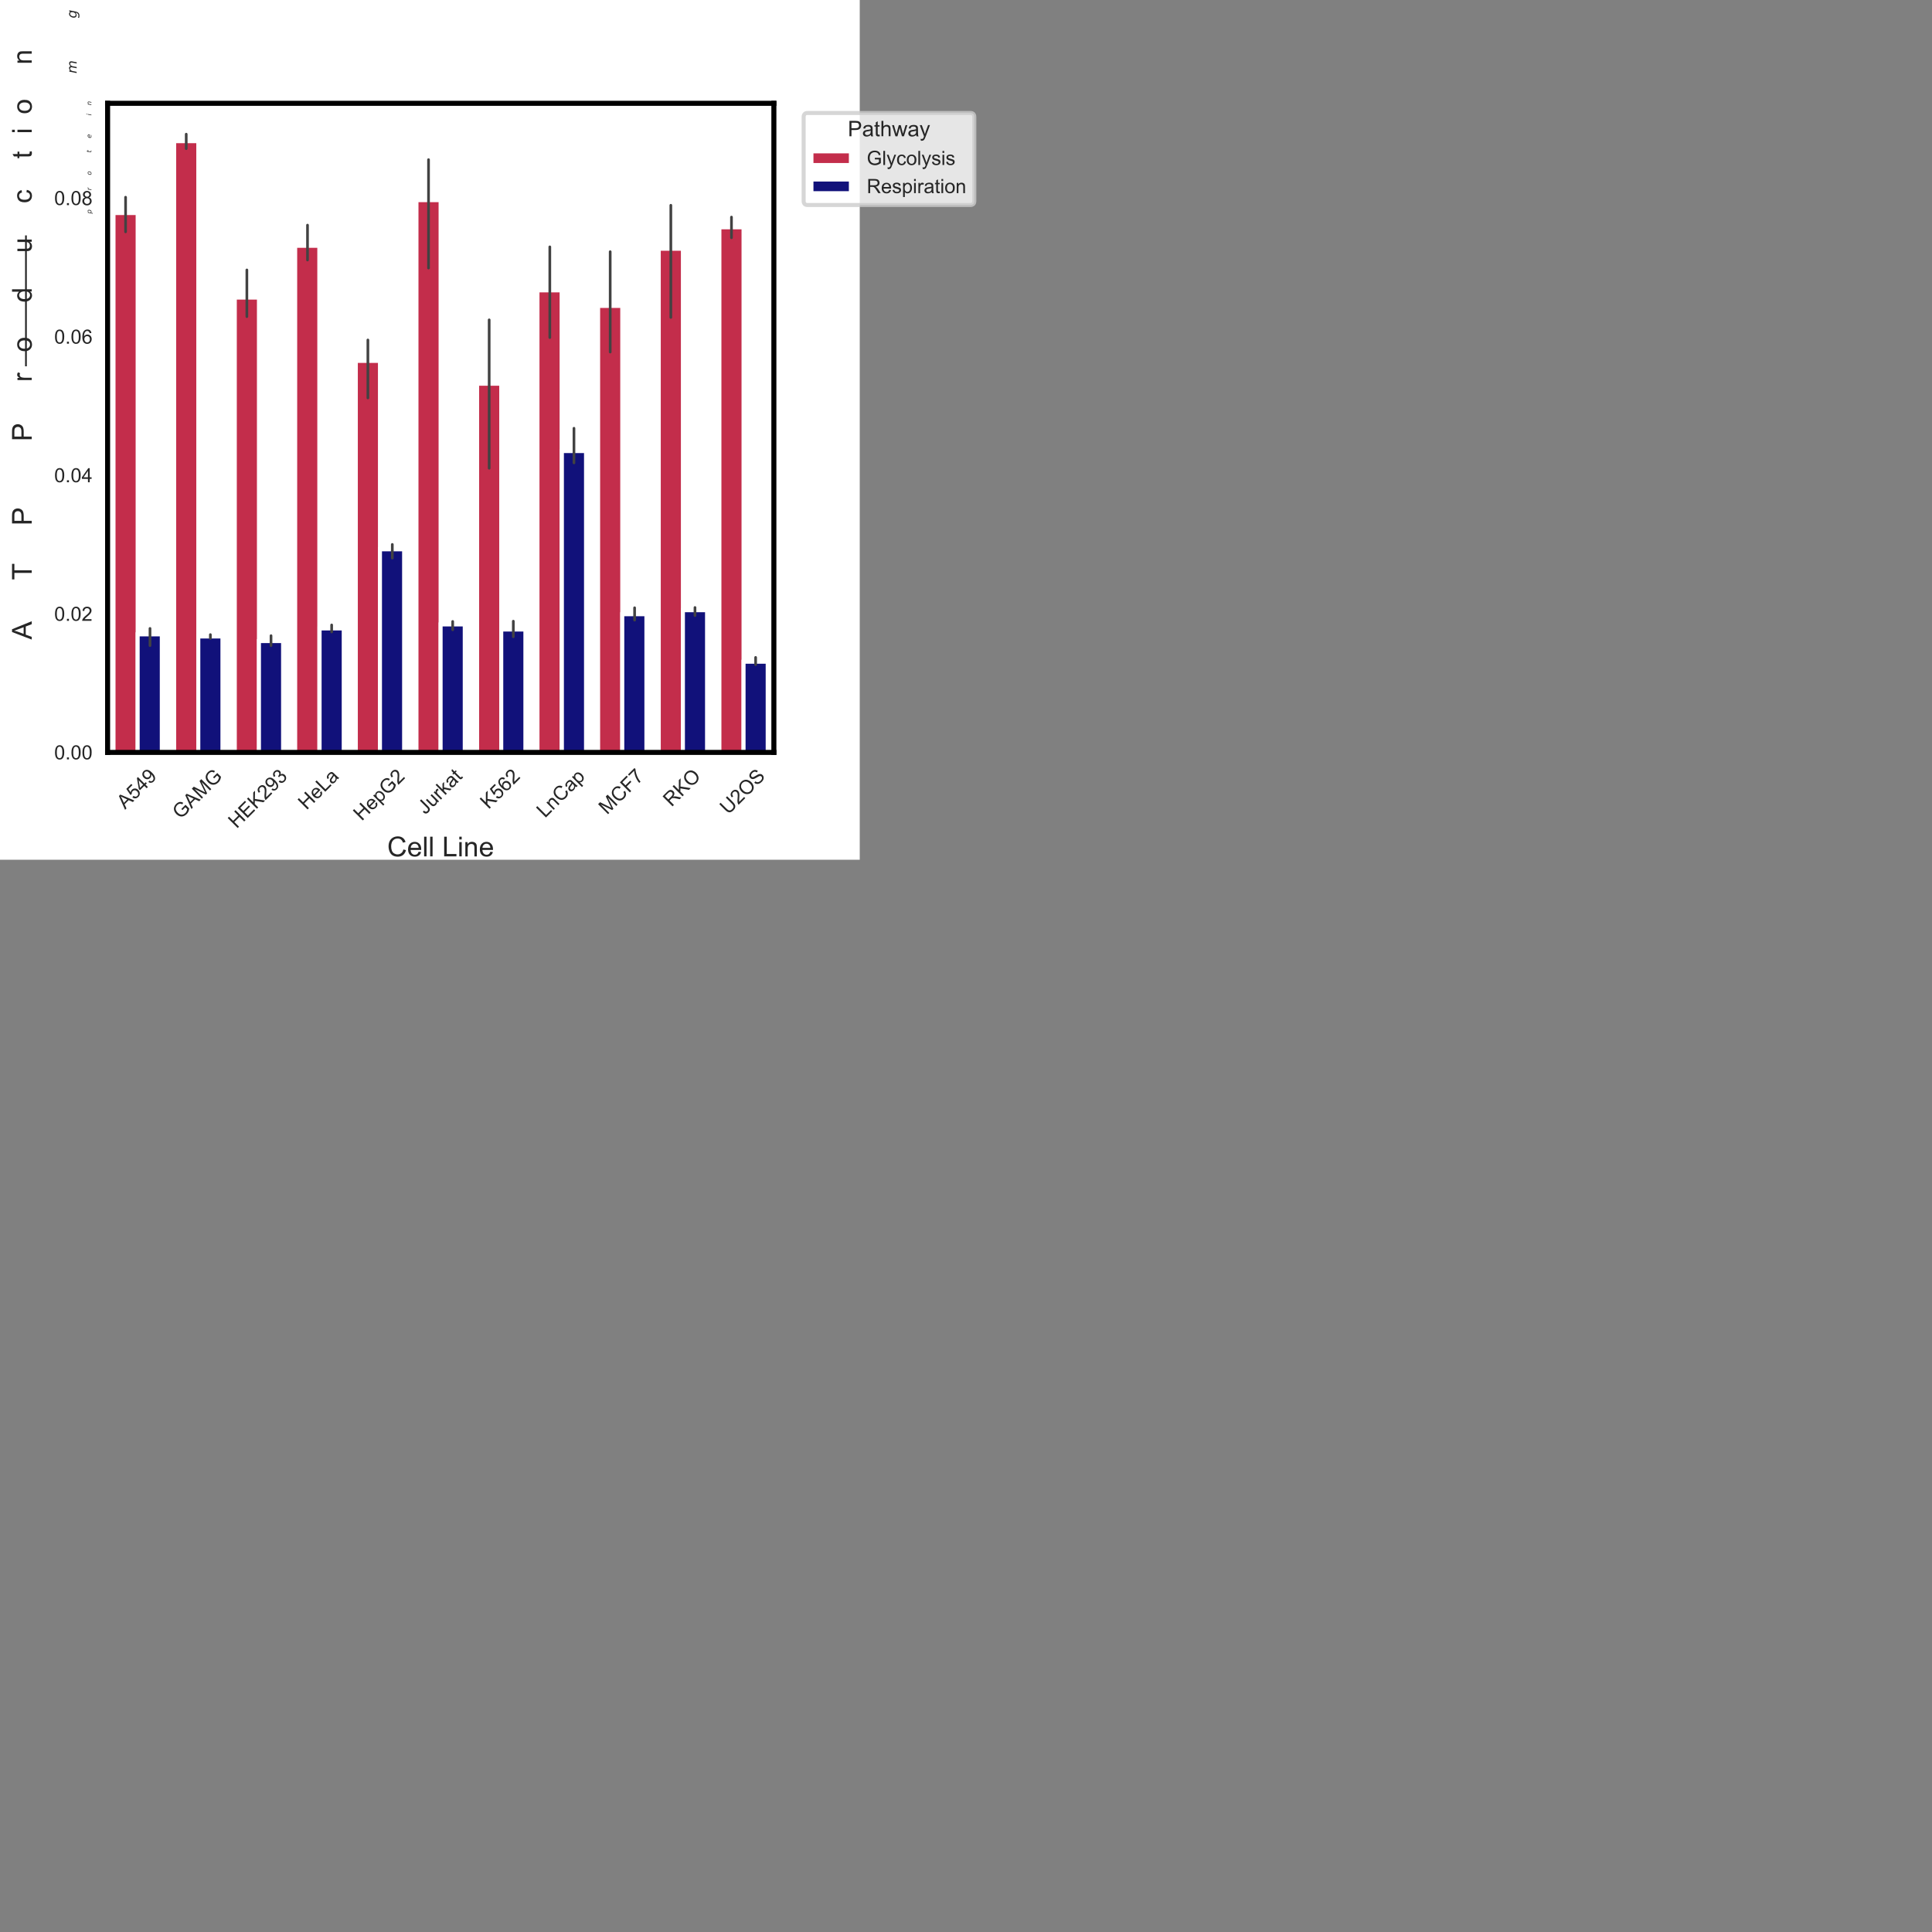 <?xml version="1.0" encoding="utf-8"?>
<!-- Generator: Adobe Illustrator 24.0.1, SVG Export Plug-In . SVG Version: 6.00 Build 0)  -->
<svg version="1.1" id="Layer_1" xmlns="http://www.w3.org/2000/svg" xmlns:xlink="http://www.w3.org/1999/xlink" x="0px" y="0px"
	 viewBox="0 0 720 720" style="enable-background:new 0 0 720 720;" xml:space="preserve">
<rect x="0" y="0" width="720" height="720" fill="#808080" stroke="none"/>
<style type="text/css">
	.st0{fill:#FFFFFF;}
	.st1{fill:#262626;}
	.st2{clip-path:url(#SVGID_2_);fill:#C32D4B;stroke:#FFFFFF;stroke-width:1.5;}
	.st3{clip-path:url(#SVGID_4_);fill:#C32D4B;stroke:#FFFFFF;stroke-width:1.5;}
	.st4{clip-path:url(#SVGID_6_);fill:#C32D4B;stroke:#FFFFFF;stroke-width:1.5;}
	.st5{clip-path:url(#SVGID_8_);fill:#C32D4B;stroke:#FFFFFF;stroke-width:1.5;}
	.st6{clip-path:url(#SVGID_10_);fill:#C32D4B;stroke:#FFFFFF;stroke-width:1.5;}
	.st7{clip-path:url(#SVGID_12_);fill:#C32D4B;stroke:#FFFFFF;stroke-width:1.5;}
	.st8{clip-path:url(#SVGID_14_);fill:#C32D4B;stroke:#FFFFFF;stroke-width:1.5;}
	.st9{clip-path:url(#SVGID_16_);fill:#C32D4B;stroke:#FFFFFF;stroke-width:1.5;}
	.st10{clip-path:url(#SVGID_18_);fill:#C32D4B;stroke:#FFFFFF;stroke-width:1.5;}
	.st11{clip-path:url(#SVGID_20_);fill:#C32D4B;stroke:#FFFFFF;stroke-width:1.5;}
	.st12{clip-path:url(#SVGID_22_);fill:#C32D4B;stroke:#FFFFFF;stroke-width:1.5;}
	.st13{clip-path:url(#SVGID_24_);fill:#11117A;stroke:#FFFFFF;stroke-width:1.5;}
	.st14{clip-path:url(#SVGID_26_);fill:#11117A;stroke:#FFFFFF;stroke-width:1.5;}
	.st15{clip-path:url(#SVGID_28_);fill:#11117A;stroke:#FFFFFF;stroke-width:1.5;}
	.st16{clip-path:url(#SVGID_30_);fill:#11117A;stroke:#FFFFFF;stroke-width:1.5;}
	.st17{clip-path:url(#SVGID_32_);fill:#11117A;stroke:#FFFFFF;stroke-width:1.5;}
	.st18{clip-path:url(#SVGID_34_);fill:#11117A;stroke:#FFFFFF;stroke-width:1.5;}
	.st19{clip-path:url(#SVGID_36_);fill:#11117A;stroke:#FFFFFF;stroke-width:1.5;}
	.st20{clip-path:url(#SVGID_38_);fill:#11117A;stroke:#FFFFFF;stroke-width:1.5;}
	.st21{clip-path:url(#SVGID_40_);fill:#11117A;stroke:#FFFFFF;stroke-width:1.5;}
	.st22{clip-path:url(#SVGID_42_);fill:#11117A;stroke:#FFFFFF;stroke-width:1.5;}
	.st23{clip-path:url(#SVGID_44_);fill:#11117A;stroke:#FFFFFF;stroke-width:1.5;}
	.st24{clip-path:url(#SVGID_46_);fill:none;stroke:#424242;stroke-linecap:round;stroke-linejoin:round;}
	.st25{clip-path:url(#SVGID_48_);fill:none;stroke:#424242;stroke-linecap:round;stroke-linejoin:round;}
	.st26{clip-path:url(#SVGID_50_);fill:none;stroke:#424242;stroke-linecap:round;stroke-linejoin:round;}
	.st27{clip-path:url(#SVGID_52_);fill:none;stroke:#424242;stroke-linecap:round;stroke-linejoin:round;}
	.st28{clip-path:url(#SVGID_54_);fill:none;stroke:#424242;stroke-linecap:round;stroke-linejoin:round;}
	.st29{clip-path:url(#SVGID_56_);fill:none;stroke:#424242;stroke-linecap:round;stroke-linejoin:round;}
	.st30{clip-path:url(#SVGID_58_);fill:none;stroke:#424242;stroke-linecap:round;stroke-linejoin:round;}
	.st31{clip-path:url(#SVGID_60_);fill:none;stroke:#424242;stroke-linecap:round;stroke-linejoin:round;}
	.st32{clip-path:url(#SVGID_62_);fill:none;stroke:#424242;stroke-linecap:round;stroke-linejoin:round;}
	.st33{clip-path:url(#SVGID_64_);fill:none;stroke:#424242;stroke-linecap:round;stroke-linejoin:round;}
	.st34{clip-path:url(#SVGID_66_);fill:none;stroke:#424242;stroke-linecap:round;stroke-linejoin:round;}
	.st35{clip-path:url(#SVGID_68_);fill:none;stroke:#424242;stroke-linecap:round;stroke-linejoin:round;}
	.st36{clip-path:url(#SVGID_70_);fill:none;stroke:#424242;stroke-linecap:round;stroke-linejoin:round;}
	.st37{clip-path:url(#SVGID_72_);fill:none;stroke:#424242;stroke-linecap:round;stroke-linejoin:round;}
	.st38{clip-path:url(#SVGID_74_);fill:none;stroke:#424242;stroke-linecap:round;stroke-linejoin:round;}
	.st39{clip-path:url(#SVGID_76_);fill:none;stroke:#424242;stroke-linecap:round;stroke-linejoin:round;}
	.st40{clip-path:url(#SVGID_78_);fill:none;stroke:#424242;stroke-linecap:round;stroke-linejoin:round;}
	.st41{clip-path:url(#SVGID_80_);fill:none;stroke:#424242;stroke-linecap:round;stroke-linejoin:round;}
	.st42{clip-path:url(#SVGID_82_);fill:none;stroke:#424242;stroke-linecap:round;stroke-linejoin:round;}
	.st43{clip-path:url(#SVGID_84_);fill:none;stroke:#424242;stroke-linecap:round;stroke-linejoin:round;}
	.st44{clip-path:url(#SVGID_86_);fill:none;stroke:#424242;stroke-linecap:round;stroke-linejoin:round;}
	.st45{clip-path:url(#SVGID_88_);fill:none;stroke:#424242;stroke-linecap:round;stroke-linejoin:round;}
	.st46{fill:none;stroke:#000000;stroke-width:1.875;stroke-linecap:square;}
	.st47{opacity:0.8;fill:#FFFFFF;stroke:#CCCCCC;stroke-width:1.5;enable-background:new    ;}
	.st48{fill:#C32D4B;stroke:#FFFFFF;stroke-width:1.5;}
	.st49{fill:#11117A;stroke:#FFFFFF;stroke-width:1.5;}
</style>
<g id="figure_1">
	<g id="patch_1">
		<path class="st0" d="M0,320.4h320.4V0H0V320.4z"/>
	</g>
	<g id="axes_1">
		<g id="patch_2">
			<path class="st0" d="M40.1,280.4h248.3V38.5H40.1V280.4z"/>
		</g>
		<g id="matplotlib.axis_1">
			<g id="xtick_1">
				<g id="text_1">
					<g transform="translate(104.756 678.098)rotate(-45)scale(0.165 -0.165)">
						<g>
							<path id="ArialMT-65" class="st1" d="M1363.5,1861.8l12.2,31.9h4.5l13-31.9h-4.8l-3.7,9.7h-13.3l-3.5-9.7H1363.5z
								 M1372.7,1874.9h10.8l-3.3,8.8c-1,2.7-1.8,4.9-2.3,6.6c-0.4-2-1-4.1-1.7-6.1L1372.7,1874.9z"/>
						</g>
						<g>
							<path id="ArialMT-53" class="st1" d="M1395.1,1870.2l4.1,0.3c0.3-2,1-3.5,2.1-4.5c1.1-1,2.4-1.5,4-1.5c1.9,0,3.5,0.7,4.8,2.1
								c1.3,1.4,2,3.3,2,5.7c0,2.2-0.6,4-1.9,5.3c-1.3,1.3-2.9,1.9-4.9,1.9c-1.3,0-2.4-0.3-3.4-0.9c-1-0.6-1.8-1.3-2.4-2.2l-3.7,0.5
								l3.1,16.4h15.8v-3.7H1402l-1.7-8.6c1.9,1.3,3.9,2,6,2c2.8,0,5.1-1,7-2.9c1.9-1.9,2.9-4.4,2.9-7.4c0-2.9-0.8-5.4-2.5-7.5
								c-2-2.6-4.8-3.9-8.4-3.9c-2.9,0-5.3,0.8-7.1,2.4C1396.4,1865.3,1395.3,1867.5,1395.1,1870.2z"/>
						</g>
						<g>
							<path id="ArialMT-52" class="st1" d="M1432.4,1861.8v7.6h-13.8v3.6l14.5,20.6h3.2V1873h4.3v-3.6h-4.3v-7.6H1432.4z
								 M1432.4,1873v14.4l-10-14.4H1432.4z"/>
						</g>
						<g>
							<path id="ArialMT-57" class="st1" d="M1445.2,1869.2l3.8,0.3c0.3-1.8,0.9-3,1.8-3.8c0.9-0.8,2.1-1.2,3.5-1.2
								c1.2,0,2.3,0.3,3.2,0.8c0.9,0.6,1.7,1.3,2.2,2.2c0.6,0.9,1.1,2.2,1.5,3.7c0.4,1.6,0.6,3.2,0.6,4.8c0,0.2,0,0.4,0,0.8
								c-0.8-1.2-1.9-2.3-3.2-3c-1.4-0.8-2.8-1.2-4.4-1.2c-2.6,0-4.9,1-6.7,2.9c-1.8,1.9-2.7,4.4-2.7,7.6c0,3.2,1,5.8,2.9,7.8
								c1.9,2,4.3,3,7.2,3c2.1,0,4-0.6,5.7-1.7c1.7-1.1,3-2.7,3.9-4.8c0.9-2.1,1.3-5.1,1.3-9c0-4.1-0.4-7.3-1.3-9.7
								c-0.9-2.4-2.2-4.2-3.9-5.5c-1.7-1.3-3.8-1.9-6.1-1.9c-2.5,0-4.5,0.7-6.1,2.1C1446.4,1864.7,1445.5,1866.7,1445.2,1869.2z
								 M1461.2,1883.2c0,2.2-0.6,4-1.8,5.3c-1.2,1.3-2.6,2-4.3,2c-1.7,0-3.3-0.7-4.5-2.1c-1.3-1.4-1.9-3.3-1.9-5.5
								c0-2,0.6-3.7,1.8-4.9c1.2-1.3,2.7-1.9,4.5-1.9c1.8,0,3.3,0.6,4.5,1.9C1460.6,1879.2,1461.2,1881,1461.2,1883.2z"/>
						</g>
					</g>
				</g>
			</g>
			<g id="xtick_2">
				<g id="text_2">
					<g transform="translate(151.282 686.502)rotate(-45)scale(0.165 -0.165)">
						<g>
							<path id="ArialMT-71" class="st1" d="M1291.2,2005v3.7l13.5,0v-11.8c-2.1-1.7-4.2-2.9-6.4-3.7c-2.2-0.8-4.5-1.2-6.8-1.2
								c-3.1,0-6,0.7-8.5,2c-2.6,1.3-4.5,3.3-5.8,5.8c-1.3,2.5-2,5.4-2,8.5c0,3.1,0.6,6,1.9,8.7c1.3,2.7,3.2,4.7,5.6,6
								c2.4,1.3,5.2,2,8.4,2c2.3,0,4.4-0.4,6.2-1.1c1.9-0.7,3.3-1.8,4.4-3.1c1.1-1.3,1.9-3.1,2.4-5.2l-3.8-1
								c-0.5,1.6-1.1,2.9-1.8,3.8c-0.7,0.9-1.7,1.7-3,2.2c-1.3,0.6-2.8,0.8-4.4,0.8c-1.9,0-3.6-0.3-5-0.9c-1.4-0.6-2.5-1.4-3.4-2.3
								c-0.9-1-1.5-2-2-3.2c-0.8-2-1.2-4.1-1.2-6.4c0-2.8,0.5-5.2,1.5-7.1c1-1.9,2.4-3.3,4.3-4.3c1.9-0.9,3.9-1.4,6-1.4
								c1.8,0,3.6,0.3,5.3,1.1c1.7,0.7,3.1,1.5,3.9,2.3v5.9H1291.2z"/>
						</g>
						<g>
							<path id="ArialMT-65_1_" class="st1" d="M1307.4,1992.5l12.2,31.9h4.5l13-31.9h-4.8l-3.7,9.7h-13.3l-3.5-9.7H1307.4z
								 M1316.6,2005.5h10.8l-3.3,8.8c-1,2.7-1.8,4.9-2.3,6.6c-0.4-2-1-4.1-1.7-6.1L1316.6,2005.5z"/>
						</g>
						<g>
							<path id="ArialMT-77" class="st1" d="M1340.5,1992.5v31.9h6.3l7.5-22.6c0.7-2.1,1.2-3.7,1.5-4.7c0.4,1.2,0.9,2.9,1.7,5.1
								l7.6,22.2h5.7v-31.9h-4.1v26.7l-9.3-26.7h-3.8l-9.2,27.1v-27.1H1340.5z"/>
						</g>
						<g>
							<path id="ArialMT-71_1_" class="st1" d="M1392.6,2005v3.7l13.5,0v-11.8c-2.1-1.7-4.2-2.9-6.4-3.7c-2.2-0.8-4.5-1.2-6.8-1.2
								c-3.1,0-6,0.7-8.5,2c-2.6,1.3-4.5,3.3-5.8,5.8c-1.3,2.5-2,5.4-2,8.5c0,3.1,0.6,6,1.9,8.7c1.3,2.7,3.2,4.7,5.6,6
								c2.4,1.3,5.2,2,8.4,2c2.3,0,4.4-0.4,6.2-1.1c1.9-0.7,3.3-1.8,4.4-3.1c1.1-1.3,1.9-3.1,2.4-5.2l-3.8-1
								c-0.5,1.6-1.1,2.9-1.8,3.8c-0.7,0.9-1.7,1.7-3,2.2c-1.3,0.6-2.8,0.8-4.4,0.8c-1.9,0-3.6-0.3-5-0.9c-1.4-0.6-2.5-1.4-3.4-2.3
								c-0.9-1-1.5-2-2-3.2c-0.8-2-1.2-4.1-1.2-6.4c0-2.8,0.5-5.2,1.5-7.1c1-1.9,2.4-3.3,4.3-4.3c1.9-0.9,3.9-1.4,6-1.4
								c1.8,0,3.6,0.3,5.3,1.1c1.7,0.7,3.1,1.5,3.9,2.3v5.9H1392.6z"/>
						</g>
					</g>
				</g>
			</g>
			<g id="xtick_3">
				<g id="text_3">
					<g transform="translate(198.107 694.306)rotate(-45)scale(0.165 -0.165)">
						<g>
							<path id="ArialMT-72" class="st1" d="M1183.7,2122.4v31.9h4.2v-13.1h16.6v13.1h4.2v-31.9h-4.2v15h-16.6v-15H1183.7z"/>
						</g>
						<g>
							<path id="ArialMT-69" class="st1" d="M1215.7,2122.4v31.9h23v-3.8H1220v-9.8h17.6v-3.7H1220v-10.8h19.6v-3.8H1215.7z"/>
						</g>
						<g>
							<path id="ArialMT-75" class="st1" d="M1245.2,2122.4v31.9h4.2v-15.8l15.8,15.8h5.7l-13.4-12.9l13.9-18.9h-5.6l-11.3,16.1
								l-5.2-5.1v-11H1245.2z"/>
						</g>
						<g>
							<path id="ArialMT-50" class="st1" d="M1294,2126.1v-3.8h-21.1c0,0.9,0.1,1.8,0.5,2.7c0.5,1.4,1.4,2.8,2.6,4.2
								c1.2,1.4,2.9,3,5.1,4.8c3.5,2.8,5.8,5.1,7,6.7c1.2,1.7,1.8,3.2,1.8,4.7c0,1.5-0.6,2.9-1.7,3.9c-1.1,1.1-2.6,1.6-4.3,1.6
								c-1.9,0-3.4-0.6-4.5-1.7c-1.1-1.1-1.7-2.7-1.7-4.7l-4,0.4c0.3,3,1.3,5.3,3.1,6.9c1.8,1.6,4.2,2.4,7.2,2.4
								c3.1,0,5.5-0.8,7.3-2.5c1.8-1.7,2.7-3.8,2.7-6.3c0-1.3-0.3-2.5-0.8-3.8c-0.5-1.2-1.4-2.5-2.6-3.9c-1.2-1.4-3.2-3.2-6-5.6
								c-2.4-2-3.9-3.3-4.5-4c-0.7-0.7-1.2-1.4-1.6-2.1H1294z"/>
						</g>
						<g>
							<path id="ArialMT-57_1_" class="st1" d="M1298.8,2129.7l3.8,0.3c0.3-1.8,0.9-3,1.8-3.8c0.9-0.8,2.1-1.2,3.5-1.2
								c1.2,0,2.3,0.3,3.2,0.8c0.9,0.6,1.7,1.3,2.2,2.2c0.6,0.9,1.1,2.2,1.5,3.7c0.4,1.6,0.6,3.2,0.6,4.8c0,0.2,0,0.4,0,0.8
								c-0.8-1.2-1.9-2.3-3.2-3c-1.4-0.8-2.8-1.2-4.4-1.2c-2.6,0-4.9,1-6.7,2.9c-1.8,1.9-2.7,4.4-2.7,7.6c0,3.2,1,5.8,2.9,7.8
								c1.9,2,4.3,3,7.2,3c2.1,0,4-0.6,5.7-1.7c1.7-1.1,3-2.7,3.9-4.8c0.9-2.1,1.3-5.1,1.3-9c0-4.1-0.4-7.3-1.3-9.7
								c-0.9-2.4-2.2-4.2-3.9-5.5c-1.7-1.3-3.8-1.9-6.1-1.9c-2.5,0-4.5,0.7-6.1,2.1C1300,2125.3,1299.1,2127.2,1298.8,2129.7z
								 M1314.8,2143.8c0,2.2-0.6,4-1.8,5.3c-1.2,1.3-2.6,2-4.3,2c-1.7,0-3.3-0.7-4.5-2.1c-1.3-1.4-1.9-3.3-1.9-5.5
								c0-2,0.6-3.7,1.8-4.9c1.2-1.3,2.7-1.9,4.5-1.9c1.8,0,3.3,0.6,4.5,1.9C1314.2,2139.8,1314.8,2141.6,1314.8,2143.8z"/>
						</g>
						<g>
							<path id="ArialMT-51" class="st1" d="M1323,2130.8l3.9,0.5c0.4-2.2,1.2-3.8,2.3-4.8c1.1-1,2.4-1.5,3.9-1.5
								c1.8,0,3.4,0.6,4.7,1.9c1.3,1.3,1.9,2.9,1.9,4.7c0,1.8-0.6,3.3-1.8,4.4c-1.2,1.2-2.7,1.8-4.5,1.8c-0.7,0-1.7-0.1-2.8-0.4
								l0.4,3.4c0.3,0,0.5,0,0.6,0c1.7,0,3.2,0.4,4.5,1.3c1.3,0.9,2,2.2,2,4c0,1.4-0.5,2.6-1.5,3.6c-1,0.9-2.2,1.4-3.8,1.4
								c-1.5,0-2.8-0.5-3.8-1.4c-1-1-1.7-2.4-2-4.3l-3.9,0.7c0.5,2.6,1.6,4.6,3.3,6.1c1.7,1.4,3.8,2.2,6.3,2.2
								c1.7,0,3.3-0.4,4.8-1.1c1.5-0.7,2.6-1.8,3.4-3.1c0.8-1.3,1.2-2.7,1.2-4.1c0-1.4-0.4-2.6-1.1-3.8c-0.7-1.1-1.8-2-3.3-2.7
								c1.9-0.4,3.3-1.3,4.4-2.7c1-1.4,1.6-3.1,1.6-5.1c0-2.8-1-5.1-3-7.1c-2-1.9-4.6-2.9-7.7-2.9c-2.8,0-5.1,0.8-7,2.5
								C1324.3,2126,1323.2,2128.1,1323,2130.8z"/>
						</g>
					</g>
				</g>
			</g>
			<g id="xtick_4">
				<g id="text_4">
					<g transform="translate(256.617 678.741)rotate(-45)scale(0.165 -0.165)">
						<g>
							<path id="ArialMT-72_1_" class="st1" d="M1007.5,2224.5v31.9h4.2v-13.1h16.6v13.1h4.2v-31.9h-4.2v15h-16.6v-15H1007.5z"/>
						</g>
						<g>
							<path id="ArialMT-101" class="st1" d="M1054.8,2232l4-0.5c-0.6-2.4-1.8-4.2-3.5-5.5c-1.7-1.3-3.9-2-6.6-2c-3.4,0-6.1,1-8,3.1
								c-2,2.1-3,5-3,8.7c0,3.9,1,6.9,3,9c2,2.1,4.6,3.2,7.8,3.2c3.1,0,5.6-1.1,7.6-3.1c2-2.1,2.9-5.1,2.9-8.9c0-0.2,0-0.6,0-1
								h-17.2c0.1-2.5,0.9-4.5,2.1-5.8c1.3-1.3,2.9-2,4.8-2c1.4,0,2.7,0.4,3.7,1.1C1053.4,2229.1,1054.2,2230.3,1054.8,2232z
								 M1041.9,2238.3h12.9c-0.2,1.9-0.7,3.4-1.5,4.4c-1.2,1.5-2.9,2.3-4.8,2.3c-1.8,0-3.3-0.6-4.5-1.8
								S1042.1,2240.3,1041.9,2238.3z"/>
						</g>
						<g>
							<path id="ArialMT-76" class="st1" d="M1064.1,2224.5v31.9h4.2v-28.1h15.7v-3.8H1064.1z"/>
						</g>
						<g>
							<path id="ArialMT-97" class="st1" d="M1103.6,2227.4c-1.5-1.2-2.8-2.1-4.2-2.6c-1.3-0.5-2.8-0.8-4.3-0.8
								c-2.5,0-4.5,0.6-5.8,1.9c-1.4,1.2-2,2.8-2,4.7c0,1.1,0.3,2.2,0.8,3.1c0.5,0.9,1.2,1.7,2,2.3c0.8,0.6,1.8,1,2.8,1.3
								c0.8,0.2,1.9,0.4,3.5,0.6c3.2,0.4,5.5,0.8,7,1.3c0,0.5,0,0.9,0,1c0,1.6-0.4,2.7-1.1,3.4c-1,0.9-2.5,1.3-4.5,1.3
								c-1.8,0-3.2-0.3-4.1-1c-0.9-0.6-1.5-1.8-1.9-3.4l-3.8,0.5c0.3,1.6,0.9,3,1.7,4c0.8,1,1.9,1.8,3.5,2.3
								c1.5,0.5,3.3,0.8,5.2,0.8c2,0,3.6-0.2,4.8-0.7c1.2-0.5,2.1-1,2.7-1.8c0.6-0.7,1-1.6,1.2-2.7c0.1-0.7,0.2-1.9,0.2-3.6v-5.2
								c0-3.6,0.1-5.9,0.3-6.9c0.2-1,0.5-1.9,1-2.8h-4.1C1103.9,2225.3,1103.7,2226.3,1103.6,2227.4z M1103.2,2236.1
								c-1.4-0.6-3.6-1.1-6.4-1.5c-1.6-0.2-2.7-0.5-3.4-0.8c-0.7-0.3-1.2-0.7-1.5-1.3c-0.4-0.6-0.5-1.2-0.5-1.9c0-1,0.4-1.9,1.2-2.6
								c0.8-0.7,1.9-1,3.5-1c1.5,0,2.8,0.3,4,1c1.2,0.7,2,1.6,2.6,2.7c0.4,0.9,0.6,2.2,0.6,3.9V2236.1z"/>
						</g>
					</g>
				</g>
			</g>
			<g id="xtick_5">
				<g id="text_5">
					<g transform="translate(302.877 687.959)rotate(-45)scale(0.165 -0.165)">
						<g>
							<path id="ArialMT-72_2_" class="st1" d="M919.4,2356.5v31.9h4.2v-13.1h16.6v13.1h4.2v-31.9h-4.2v15h-16.6v-15H919.4z"/>
						</g>
						<g>
							<path id="ArialMT-101_1_" class="st1" d="M966.7,2363.9l4-0.5c-0.6-2.4-1.8-4.2-3.5-5.5c-1.7-1.3-3.9-2-6.6-2
								c-3.4,0-6.1,1-8,3.1c-2,2.1-3,5-3,8.7c0,3.9,1,6.9,3,9c2,2.1,4.6,3.2,7.8,3.2c3.1,0,5.6-1.1,7.6-3.1c2-2.1,2.9-5.1,2.9-8.9
								c0-0.2,0-0.6,0-1h-17.2c0.1-2.5,0.9-4.5,2.1-5.8c1.3-1.3,2.9-2,4.8-2c1.4,0,2.7,0.4,3.7,1.1
								C965.3,2361,966.1,2362.2,966.7,2363.9z M953.8,2370.2h12.9c-0.2,1.9-0.7,3.4-1.5,4.4c-1.2,1.5-2.9,2.3-4.8,2.3
								c-1.8,0-3.3-0.6-4.5-1.8S954,2372.2,953.8,2370.2z"/>
						</g>
						<g>
							<path id="ArialMT-112" class="st1" d="M975.6,2347.6v31.9h3.6v-3c0.8,1.2,1.8,2.1,2.9,2.6c1.1,0.6,2.3,0.9,3.8,0.9
								c2,0,3.7-0.5,5.2-1.5c1.5-1,2.6-2.4,3.4-4.3c0.8-1.8,1.2-3.9,1.2-6.1c0-2.4-0.4-4.5-1.3-6.4c-0.8-1.9-2.1-3.3-3.7-4.3
								c-1.6-1-3.3-1.5-5.1-1.5c-1.3,0-2.5,0.3-3.5,0.8c-1,0.6-1.9,1.2-2.6,2.1v-11.2H975.6z M979.2,2367.9c0-3,0.6-5.2,1.8-6.6
								c1.2-1.4,2.7-2.1,4.4-2.1c1.7,0,3.2,0.7,4.5,2.2c1.2,1.5,1.9,3.7,1.9,6.8c0,2.9-0.6,5.1-1.8,6.6c-1.2,1.5-2.7,2.2-4.3,2.2
								c-1.7,0-3.1-0.8-4.4-2.3C979.8,2373.1,979.2,2370.8,979.2,2367.9z"/>
						</g>
						<g>
							<path id="ArialMT-71_2_" class="st1" d="M1015.8,2369v3.7l13.5,0v-11.8c-2.1-1.7-4.2-2.9-6.4-3.7c-2.2-0.8-4.5-1.2-6.8-1.2
								c-3.1,0-6,0.7-8.5,2c-2.6,1.3-4.5,3.3-5.8,5.8c-1.3,2.5-2,5.4-2,8.5c0,3.1,0.6,6,1.9,8.7c1.3,2.7,3.2,4.7,5.6,6s5.2,2,8.4,2
								c2.3,0,4.4-0.4,6.2-1.1c1.9-0.7,3.3-1.8,4.4-3.1c1.1-1.3,1.9-3.1,2.4-5.2l-3.8-1c-0.5,1.6-1.1,2.9-1.8,3.8s-1.7,1.7-3,2.2
								c-1.3,0.6-2.8,0.8-4.4,0.8c-1.9,0-3.6-0.3-5-0.9c-1.4-0.6-2.5-1.4-3.4-2.3c-0.9-1-1.5-2-2-3.2c-0.8-2-1.2-4.1-1.2-6.4
								c0-2.8,0.5-5.2,1.5-7.1c1-1.9,2.4-3.3,4.3-4.3c1.9-0.9,3.9-1.4,6-1.4c1.8,0,3.6,0.4,5.3,1.1c1.7,0.7,3.1,1.5,3.9,2.3v5.9
								H1015.8z"/>
						</g>
						<g>
							<path id="ArialMT-50_1_" class="st1" d="M1054.5,2360.2v-3.8h-21.1c0,0.9,0.1,1.8,0.5,2.7c0.5,1.4,1.4,2.8,2.6,4.2
								c1.2,1.4,2.9,3,5.1,4.8c3.5,2.8,5.8,5.1,7,6.7c1.2,1.7,1.8,3.2,1.8,4.7c0,1.5-0.6,2.9-1.7,3.9c-1.1,1.1-2.6,1.6-4.3,1.6
								c-1.9,0-3.4-0.6-4.5-1.7c-1.1-1.1-1.7-2.7-1.7-4.7l-4,0.4c0.3,3,1.3,5.3,3.1,6.9c1.8,1.6,4.2,2.4,7.2,2.4
								c3.1,0,5.5-0.8,7.3-2.5c1.8-1.7,2.7-3.8,2.7-6.3c0-1.3-0.3-2.5-0.8-3.8c-0.5-1.2-1.4-2.5-2.6-3.9c-1.2-1.4-3.2-3.2-6-5.6
								c-2.4-2-3.9-3.3-4.5-4c-0.7-0.7-1.2-1.4-1.6-2.1H1054.5z"/>
						</g>
					</g>
				</g>
			</g>
			<g id="xtick_6">
				<g id="text_6">
					<g transform="translate(356.131 682.621)rotate(-45)scale(0.165 -0.165)">
						<g>
							<path id="ArialMT-74" class="st1" d="M777.8,2479.5l3.8,0.5c0.1-2.4,0.6-4.1,1.4-5c0.8-0.9,1.9-1.3,3.4-1.3
								c1.1,0,2,0.2,2.7,0.7c0.8,0.5,1.3,1.1,1.6,2c0.3,0.8,0.4,2.2,0.4,4v21.9h4.2v-21.7c0-2.7-0.3-4.7-1-6.2
								c-0.6-1.5-1.7-2.6-3.1-3.3c-1.4-0.8-3-1.1-4.9-1.1c-2.8,0-4.9,0.8-6.4,2.4C778.4,2473.9,777.7,2476.3,777.8,2479.5z"/>
						</g>
						<g>
							<path id="ArialMT-117" class="st1" d="M816.8,2470.4v3.4c-1.8-2.6-4.2-3.9-7.3-3.9c-1.4,0-2.6,0.3-3.8,0.8
								c-1.2,0.5-2.1,1.2-2.6,2c-0.6,0.8-1,1.8-1.2,2.9c-0.2,0.8-0.2,2-0.2,3.7v14.3h3.9v-12.8c0-2,0.1-3.4,0.2-4.1
								c0.2-1,0.8-1.8,1.6-2.4c0.8-0.6,1.8-0.9,3-0.9s2.3,0.3,3.3,0.9c1,0.6,1.8,1.4,2.2,2.5c0.4,1,0.6,2.5,0.6,4.5v12.4h3.9v-23.1
								H816.8z"/>
						</g>
						<g>
							<path id="ArialMT-114" class="st1" d="M826.4,2470.4v23.1h3.5v-3.5c0.9,1.6,1.7,2.7,2.5,3.2c0.8,0.5,1.6,0.8,2.5,0.8
								c1.3,0,2.7-0.4,4-1.3l-1.3-3.6c-1,0.6-1.9,0.8-2.9,0.8c-0.9,0-1.6-0.3-2.3-0.8c-0.7-0.5-1.2-1.2-1.5-2.1
								c-0.4-1.4-0.7-2.9-0.7-4.6v-12.1H826.4z"/>
						</g>
						<g>
							<path id="ArialMT-107" class="st1" d="M841.3,2470.4v31.9h3.9v-18.2l9.3,9.4h5.1l-8.8-8.6l9.7-14.5h-4.8l-7.6,11.8l-2.8-2.6
								v-9.2H841.3z"/>
						</g>
						<g>
							<path id="ArialMT-97_1_" class="st1" d="M878.5,2473.3c-1.5-1.2-2.8-2.1-4.2-2.6c-1.3-0.5-2.8-0.8-4.3-0.8
								c-2.5,0-4.5,0.6-5.8,1.9c-1.4,1.2-2,2.8-2,4.7c0,1.1,0.3,2.2,0.8,3.1c0.5,0.9,1.2,1.7,2,2.3c0.8,0.6,1.8,1,2.8,1.3
								c0.8,0.2,1.9,0.4,3.5,0.6c3.2,0.4,5.5,0.8,7,1.3c0,0.5,0,0.9,0,1c0,1.6-0.4,2.7-1.1,3.4c-1,0.9-2.5,1.3-4.5,1.3
								c-1.8,0-3.2-0.3-4.1-1c-0.9-0.6-1.5-1.8-1.9-3.4l-3.8,0.5c0.3,1.6,0.9,3,1.7,4c0.8,1,1.9,1.8,3.5,2.3
								c1.5,0.5,3.3,0.8,5.2,0.8c2,0,3.6-0.2,4.8-0.7c1.2-0.5,2.1-1,2.7-1.8c0.6-0.7,1-1.6,1.2-2.7c0.1-0.7,0.2-1.9,0.2-3.6v-5.2
								c0-3.6,0.1-5.9,0.3-6.9c0.2-1,0.5-1.9,1-2.8h-4.1C878.9,2471.2,878.7,2472.2,878.5,2473.3z M878.2,2482
								c-1.4-0.6-3.6-1.1-6.4-1.5c-1.6-0.2-2.7-0.5-3.4-0.8c-0.7-0.3-1.2-0.7-1.5-1.3c-0.4-0.6-0.5-1.2-0.5-1.9c0-1,0.4-1.9,1.2-2.6
								c0.8-0.7,1.9-1,3.5-1c1.5,0,2.8,0.3,4,1c1.2,0.7,2,1.6,2.6,2.7c0.4,0.9,0.6,2.2,0.6,3.9V2482z"/>
						</g>
						<g>
							<path id="ArialMT-116" class="st1" d="M896.8,2473.9l0.6-3.5c-1.1-0.2-2.1-0.3-3-0.3c-1.4,0-2.5,0.2-3.3,0.7
								c-0.8,0.4-1.3,1-1.6,1.8c-0.3,0.7-0.5,2.3-0.5,4.6v13.3h-2.9v3h2.9v5.7l3.9,2.3v-8.1h3.9v-3h-3.9V2477c0-1.1,0.1-1.8,0.2-2.2
								c0.1-0.3,0.4-0.6,0.7-0.8c0.3-0.2,0.8-0.3,1.3-0.3C895.5,2473.8,896.1,2473.8,896.8,2473.9z"/>
						</g>
					</g>
				</g>
			</g>
			<g id="xtick_7">
				<g id="text_7">
					<g transform="translate(409.12 678.098)rotate(-45)scale(0.165 -0.165)">
						<g>
							<path id="ArialMT-75_1_" class="st1" d="M643,2585.7v31.9h4.2v-15.8l15.8,15.8h5.7l-13.4-12.9l13.9-18.9h-5.6l-11.3,16.1
								l-5.2-5.1v-11H643z"/>
						</g>
						<g>
							<path id="ArialMT-53_1_" class="st1" d="M671.2,2594l4.1,0.3c0.3-2,1-3.5,2.1-4.5c1.1-1,2.4-1.5,4-1.5c1.9,0,3.5,0.7,4.8,2.1
								c1.3,1.4,2,3.3,2,5.7c0,2.2-0.6,4-1.9,5.3c-1.3,1.3-2.9,1.9-4.9,1.9c-1.3,0-2.4-0.3-3.4-0.9c-1-0.6-1.8-1.3-2.4-2.2l-3.7,0.5
								l3.1,16.4h15.8v-3.7h-12.7l-1.7-8.6c1.9,1.3,3.9,2,6,2c2.8,0,5.1-1,7-2.9c1.9-1.9,2.9-4.4,2.9-7.4c0-2.9-0.8-5.4-2.5-7.5
								c-2-2.6-4.8-3.9-8.4-3.9c-2.9,0-5.3,0.8-7.1,2.4C672.5,2589.2,671.5,2591.3,671.2,2594z"/>
						</g>
						<g>
							<path id="ArialMT-54" class="st1" d="M716.3,2609.7l-3.9-0.3c-0.3,1.5-0.8,2.6-1.5,3.3c-1.1,1.1-2.4,1.7-3.9,1.7
								c-1.2,0-2.3-0.3-3.3-1c-1.2-0.9-2.2-2.2-2.9-3.9c-0.7-1.7-1.1-4.2-1.1-7.4c0.9,1.4,2.1,2.5,3.5,3.2c1.4,0.7,2.8,1,4.3,1
								c2.6,0,4.8-1,6.7-2.9c1.8-1.9,2.8-4.4,2.8-7.4c0-2-0.4-3.9-1.3-5.6c-0.9-1.7-2-3-3.6-3.9c-1.5-0.9-3.2-1.4-5.1-1.4
								c-3.3,0-5.9,1.2-8,3.6c-2.1,2.4-3.1,6.3-3.1,11.9c0,6.2,1.1,10.6,3.4,13.4c2,2.4,4.7,3.7,8,3.7c2.5,0,4.6-0.7,6.2-2.1
								C715,2614.2,716,2612.2,716.3,2609.7z M700.3,2596c0-1.3,0.3-2.6,0.9-3.9c0.6-1.2,1.4-2.2,2.4-2.8c1-0.6,2.1-1,3.2-1
								c1.7,0,3.1,0.7,4.3,2c1.2,1.3,1.8,3.1,1.8,5.4c0,2.2-0.6,3.9-1.8,5.2c-1.2,1.3-2.6,1.9-4.4,1.9c-1.8,0-3.3-0.6-4.5-1.9
								C700.9,2599.7,700.3,2598.1,700.3,2596z"/>
						</g>
						<g>
							<path id="ArialMT-50_2_" class="st1" d="M741.3,2589.4v-3.8h-21.1c0,0.9,0.1,1.8,0.5,2.7c0.5,1.4,1.4,2.8,2.6,4.2
								c1.2,1.4,2.9,3,5.1,4.8c3.5,2.8,5.8,5.1,7,6.7c1.2,1.7,1.8,3.2,1.8,4.7c0,1.5-0.6,2.9-1.7,3.9c-1.1,1.1-2.6,1.6-4.3,1.6
								c-1.9,0-3.4-0.6-4.5-1.7c-1.1-1.1-1.7-2.7-1.7-4.7l-4,0.4c0.3,3,1.3,5.3,3.1,6.9c1.8,1.6,4.2,2.4,7.2,2.4
								c3.1,0,5.5-0.8,7.3-2.5c1.8-1.7,2.7-3.8,2.7-6.3c0-1.3-0.3-2.5-0.8-3.8c-0.5-1.2-1.4-2.5-2.6-3.9c-1.2-1.4-3.2-3.2-6-5.6
								c-2.4-2-3.9-3.3-4.5-4c-0.7-0.7-1.2-1.4-1.6-2.1H741.3z"/>
						</g>
					</g>
				</g>
			</g>
			<g id="xtick_8">
				<g id="text_8">
					<g transform="translate(456.353 685.372)rotate(-45)scale(0.165 -0.165)">
						<g>
							<path id="ArialMT-76_1_" class="st1" d="M547.9,2715.3v31.9h4.2v-28.1h15.7v-3.8H547.9z"/>
						</g>
						<g>
							<path id="ArialMT-110" class="st1" d="M572.4,2715.3v23.1h3.5v-3.3c1.7,2.5,4.1,3.8,7.3,3.8c1.4,0,2.7-0.3,3.8-0.8
								c1.2-0.5,2-1.2,2.6-2s1-1.8,1.2-2.9c0.1-0.7,0.2-2,0.2-3.8v-14.2h-3.9v14c0,1.6-0.2,2.8-0.5,3.6c-0.3,0.8-0.8,1.4-1.6,1.9
								c-0.8,0.5-1.7,0.7-2.7,0.7c-1.7,0-3.1-0.5-4.3-1.6c-1.2-1.1-1.8-3.1-1.8-6v-12.6H572.4z"/>
						</g>
						<g>
							<path id="ArialMT-67" class="st1" d="M620.3,2726.5l4.2-1.1c-0.9-3.5-2.5-6.1-4.8-7.9c-2.3-1.8-5.1-2.7-8.4-2.7
								c-3.4,0-6.2,0.7-8.4,2.1c-2.2,1.4-3.8,3.4-4.9,6.1c-1.1,2.7-1.7,5.5-1.7,8.5c0,3.3,0.6,6.2,1.9,8.7c1.3,2.5,3.1,4.3,5.4,5.6
								c2.3,1.3,4.9,1.9,7.7,1.9c3.2,0,5.9-0.8,8-2.4c2.2-1.6,3.7-3.9,4.5-6.8l-4.2-1c-0.7,2.3-1.8,4-3.2,5.1
								c-1.4,1.1-3.2,1.6-5.3,1.6c-2.4,0-4.5-0.6-6.1-1.8c-1.6-1.2-2.8-2.7-3.5-4.7c-0.7-2-1-4-1-6.1c0-2.7,0.4-5.1,1.2-7.1
								s2-3.5,3.7-4.5c1.7-1,3.5-1.5,5.4-1.5c2.4,0,4.4,0.7,6,2C618.6,2721.8,619.8,2723.8,620.3,2726.5z"/>
						</g>
						<g>
							<path id="ArialMT-97_2_" class="st1" d="M644.3,2718.2c-1.5-1.2-2.8-2.1-4.2-2.6c-1.3-0.5-2.8-0.8-4.3-0.8
								c-2.5,0-4.5,0.6-5.8,1.9c-1.4,1.2-2,2.8-2,4.7c0,1.1,0.3,2.2,0.8,3.1c0.5,0.9,1.2,1.7,2,2.3c0.8,0.6,1.8,1,2.8,1.3
								c0.8,0.2,1.9,0.4,3.5,0.6c3.2,0.4,5.5,0.8,7,1.3c0,0.5,0,0.9,0,1c0,1.6-0.4,2.7-1.1,3.4c-1,0.9-2.5,1.3-4.5,1.3
								c-1.8,0-3.2-0.3-4.1-1c-0.9-0.6-1.5-1.8-1.9-3.4l-3.8,0.5c0.3,1.6,0.9,3,1.7,4c0.8,1,1.9,1.8,3.5,2.3
								c1.5,0.5,3.3,0.8,5.2,0.8c2,0,3.6-0.2,4.8-0.7c1.2-0.5,2.1-1,2.7-1.8c0.6-0.7,1-1.6,1.2-2.7c0.1-0.7,0.2-1.9,0.2-3.6v-5.2
								c0-3.6,0.1-5.9,0.3-6.9c0.2-1,0.5-1.9,1-2.8h-4.1C644.7,2716.1,644.4,2717.1,644.3,2718.2z M644,2726.9
								c-1.4-0.6-3.6-1.1-6.4-1.5c-1.6-0.2-2.7-0.5-3.4-0.8c-0.7-0.3-1.2-0.7-1.5-1.3c-0.4-0.6-0.5-1.2-0.5-1.9c0-1,0.4-1.9,1.2-2.6
								c0.8-0.7,1.9-1,3.5-1c1.5,0,2.8,0.3,4,1c1.2,0.7,2,1.6,2.6,2.7c0.4,0.9,0.6,2.2,0.6,3.9V2726.9z"/>
						</g>
						<g>
							<path id="ArialMT-112_1_" class="st1" d="M654,2706.5v31.9h3.6v-3c0.8,1.2,1.8,2.1,2.9,2.6c1.1,0.6,2.3,0.9,3.8,0.9
								c2,0,3.7-0.5,5.2-1.5c1.5-1,2.6-2.4,3.4-4.3c0.8-1.8,1.2-3.9,1.2-6.1c0-2.4-0.4-4.5-1.3-6.4c-0.8-1.9-2.1-3.3-3.7-4.3
								c-1.6-1-3.3-1.5-5.1-1.5c-1.3,0-2.5,0.3-3.5,0.8c-1,0.6-1.9,1.2-2.6,2.1v-11.2H654z M657.5,2726.7c0-3,0.6-5.2,1.8-6.6
								c1.2-1.4,2.7-2.1,4.4-2.1c1.7,0,3.2,0.7,4.5,2.2c1.2,1.5,1.9,3.7,1.9,6.8c0,2.9-0.6,5.1-1.8,6.6c-1.2,1.5-2.7,2.2-4.3,2.2
								c-1.7,0-3.1-0.8-4.4-2.3C658.2,2731.9,657.5,2729.7,657.5,2726.7z"/>
						</g>
					</g>
				</g>
			</g>
			<g id="xtick_9">
				<g id="text_9">
					<g transform="translate(508.319 682.61)rotate(-45)scale(0.165 -0.165)">
						<g>
							<path id="ArialMT-77_1_" class="st1" d="M417.8,2832.3v31.9h6.3l7.5-22.6c0.7-2.1,1.2-3.7,1.5-4.7c0.4,1.2,0.9,2.9,1.7,5.1
								l7.6,22.2h5.7v-31.9h-4.1v26.7l-9.3-26.7h-3.8l-9.2,27.1v-27.1H417.8z"/>
						</g>
						<g>
							<path id="ArialMT-67_1_" class="st1" d="M477.7,2843.5l4.2-1.1c-0.9-3.5-2.5-6.1-4.8-7.9c-2.3-1.8-5.1-2.7-8.4-2.7
								c-3.4,0-6.2,0.7-8.4,2.1c-2.2,1.4-3.8,3.4-4.9,6.1c-1.1,2.7-1.7,5.5-1.7,8.5c0,3.3,0.6,6.2,1.9,8.7c1.3,2.5,3.1,4.3,5.4,5.6
								c2.3,1.3,4.9,1.9,7.7,1.9c3.2,0,5.9-0.8,8-2.4c2.2-1.6,3.7-3.9,4.5-6.8l-4.2-1c-0.7,2.3-1.8,4-3.2,5.1
								c-1.4,1.1-3.2,1.6-5.3,1.6c-2.4,0-4.5-0.6-6.1-1.8c-1.6-1.2-2.8-2.7-3.5-4.7c-0.7-2-1-4-1-6.1c0-2.7,0.4-5.1,1.2-7.1
								s2-3.5,3.7-4.5c1.7-1,3.5-1.5,5.4-1.5c2.4,0,4.4,0.7,6,2C476.1,2838.8,477.2,2840.8,477.7,2843.5z"/>
						</g>
						<g>
							<path id="ArialMT-70" class="st1" d="M487.4,2832.3v31.9h21.5v-3.8h-17.3v-9.9h15v-3.8h-15v-14.5H487.4z"/>
						</g>
						<g>
							<path id="ArialMT-55" class="st1" d="M513,2860v3.8h20.6v-3c-2-2.2-4-5-6-8.6c-2-3.6-3.5-7.3-4.6-11
								c-0.8-2.7-1.3-5.6-1.5-8.8h-4c0,2.5,0.5,5.5,1.5,9.1c0.9,3.6,2.3,7,4.1,10.3c1.8,3.3,3.6,6.1,5.6,8.3H513z"/>
						</g>
					</g>
				</g>
			</g>
			<g id="xtick_10">
				<g id="text_10">
					<g transform="translate(562.284 676.135)rotate(-45)scale(0.165 -0.165)">
						<g>
							<path id="ArialMT-82" class="st1" d="M274.3,2945.3v31.9h14.1c2.8,0,5-0.3,6.5-0.9c1.5-0.6,2.7-1.6,3.5-3
								c0.9-1.4,1.3-3,1.3-4.8c0-2.3-0.7-4.2-2.2-5.7c-1.5-1.5-3.7-2.5-6.8-3c1.1-0.5,2-1.1,2.5-1.6c1.2-1.1,2.4-2.5,3.5-4.2
								l5.5-8.7H297l-4.2,6.6c-1.2,1.9-2.2,3.4-3,4.4c-0.8,1-1.5,1.7-2.1,2.1c-0.6,0.4-1.3,0.7-1.9,0.9c-0.5,0.1-1.3,0.1-2.3,0.1
								h-4.9v-14.1H274.3z M278.5,2963.1h9.1c1.9,0,3.4,0.2,4.5,0.6c1.1,0.4,1.9,1,2.5,1.9c0.6,0.9,0.8,1.8,0.8,2.9
								c0,1.5-0.5,2.7-1.6,3.7c-1.1,1-2.8,1.5-5.2,1.5h-10.1V2963.1z"/>
						</g>
						<g>
							<path id="ArialMT-75_2_" class="st1" d="M306.2,2945.3v31.9h4.2v-15.8l15.8,15.8h5.7l-13.4-12.9l13.9-18.9h-5.6l-11.3,16.1
								l-5.2-5.1v-11H306.2z"/>
						</g>
						<g>
							<path id="ArialMT-79" class="st1" d="M334.7,2960.8c0,5.3,1.4,9.4,4.3,12.4c2.8,3,6.5,4.5,11,4.5c2.9,0,5.6-0.7,8-2.1
								c2.4-1.4,4.2-3.4,5.4-5.9c1.2-2.5,1.9-5.4,1.9-8.6c0-3.2-0.7-6.1-2-8.7c-1.3-2.5-3.2-4.5-5.5-5.8c-2.4-1.3-5-2-7.7-2
								c-3,0-5.7,0.7-8,2.2c-2.4,1.5-4.1,3.4-5.4,5.9C335.3,2955.3,334.7,2958,334.7,2960.8z M339.1,2960.7c0-3.8,1-6.9,3.1-9.1
								c2.1-2.2,4.7-3.3,7.8-3.3c3.2,0,5.8,1.1,7.8,3.3c2.1,2.2,3.1,5.4,3.1,9.5c0,2.6-0.4,4.9-1.3,6.8c-0.9,1.9-2.2,3.4-3.9,4.5
								c-1.7,1.1-3.6,1.6-5.7,1.6c-3,0-5.5-1-7.7-3.1C340.2,2968.9,339.1,2965.5,339.1,2960.7z"/>
						</g>
					</g>
				</g>
			</g>
			<g id="xtick_11">
				<g id="text_11">
					<g transform="translate(609.767 682.623)rotate(-45)scale(0.165 -0.165)">
						<g>
							<path id="ArialMT-85" class="st1" d="M197.6,3105.5h4.2v-18.4c0-3.2-0.4-5.7-1.1-7.6c-0.7-1.9-2-3.4-3.9-4.6
								c-1.9-1.2-4.4-1.8-7.4-1.8c-3,0-5.4,0.5-7.3,1.5c-1.9,1-3.2,2.5-4.1,4.5c-0.8,1.9-1.2,4.6-1.2,8v18.4h4.2v-18.4
								c0-2.8,0.3-4.8,0.8-6.1c0.5-1.3,1.4-2.3,2.6-3c1.3-0.7,2.8-1.1,4.6-1.1c3.1,0,5.3,0.7,6.6,2.1c1.3,1.4,2,4.1,2,8.1V3105.5z"
								/>
						</g>
						<g>
							<path id="ArialMT-50_3_" class="st1" d="M227.8,3077.4v-3.8h-21.1c0,0.9,0.1,1.8,0.5,2.7c0.5,1.4,1.4,2.8,2.6,4.2
								c1.2,1.4,2.9,3,5.1,4.8c3.5,2.8,5.8,5.1,7,6.7c1.2,1.7,1.8,3.2,1.8,4.7c0,1.5-0.6,2.9-1.7,3.9c-1.1,1.1-2.6,1.6-4.3,1.6
								c-1.9,0-3.4-0.6-4.5-1.7c-1.1-1.1-1.7-2.7-1.7-4.7l-4,0.4c0.3,3,1.3,5.3,3.1,6.9c1.8,1.6,4.2,2.4,7.2,2.4
								c3.1,0,5.5-0.8,7.3-2.5c1.8-1.7,2.7-3.8,2.7-6.3c0-1.3-0.3-2.5-0.8-3.8c-0.5-1.2-1.4-2.5-2.6-3.9c-1.2-1.4-3.2-3.2-6-5.6
								c-2.4-2-3.9-3.3-4.5-4c-0.7-0.7-1.2-1.4-1.6-2.1H227.8z"/>
						</g>
						<g>
							<path id="ArialMT-79_1_" class="st1" d="M232.3,3089.1c0,5.3,1.4,9.4,4.3,12.4c2.8,3,6.5,4.5,11,4.5c2.9,0,5.6-0.7,8-2.1
								c2.4-1.4,4.2-3.4,5.4-5.9c1.2-2.5,1.9-5.4,1.9-8.6c0-3.2-0.7-6.1-2-8.7c-1.3-2.5-3.2-4.5-5.5-5.8c-2.4-1.3-5-2-7.7-2
								c-3,0-5.7,0.7-8,2.2c-2.4,1.5-4.1,3.4-5.4,5.9C232.9,3083.7,232.3,3086.3,232.3,3089.1z M236.7,3089.1c0-3.8,1-6.9,3.1-9.1
								c2.1-2.2,4.7-3.3,7.8-3.3c3.2,0,5.8,1.1,7.8,3.3c2.1,2.2,3.1,5.4,3.1,9.5c0,2.6-0.4,4.9-1.3,6.8c-0.9,1.9-2.2,3.4-3.9,4.5
								c-1.7,1.1-3.6,1.6-5.7,1.6c-3,0-5.5-1-7.7-3.1C237.7,3097.3,236.7,3093.9,236.7,3089.1z"/>
						</g>
						<g>
							<path id="ArialMT-83" class="st1" d="M266.8,3083.9l4,0.3c0.2-1.6,0.6-2.9,1.3-3.9c0.7-1,1.8-1.8,3.2-2.5
								c1.5-0.6,3.1-0.9,4.9-0.9c1.6,0,3,0.2,4.3,0.7c1.2,0.5,2.1,1.1,2.7,2c0.6,0.8,0.9,1.7,0.9,2.7c0,1-0.3,1.9-0.9,2.6
								c-0.6,0.7-1.5,1.4-2.9,1.9c-0.9,0.3-2.7,0.9-5.7,1.6c-2.9,0.7-5,1.4-6.1,2c-1.5,0.8-2.7,1.8-3.4,3c-0.7,1.2-1.1,2.5-1.1,4
								c0,1.6,0.5,3.1,1.4,4.5c0.9,1.4,2.2,2.5,4,3.2c1.8,0.7,3.7,1.1,5.8,1.1c2.4,0,4.4-0.4,6.2-1.1c1.8-0.8,3.2-1.9,4.2-3.4
								c1-1.5,1.5-3.1,1.6-5l-4-0.3c-0.2,2-1,3.5-2.2,4.6c-1.3,1-3.1,1.5-5.5,1.5c-2.5,0-4.4-0.5-5.6-1.4c-1.2-0.9-1.7-2.1-1.7-3.4
								c0-1.1,0.4-2.1,1.2-2.8c0.8-0.7,2.9-1.5,6.4-2.3s5.8-1.5,7.1-2c1.9-0.9,3.2-1.9,4.1-3.3c0.9-1.3,1.3-2.8,1.3-4.5
								c0-1.7-0.5-3.3-1.5-4.8c-1-1.5-2.4-2.7-4.2-3.5c-1.8-0.8-3.9-1.2-6.1-1.2c-2.9,0-5.3,0.4-7.3,1.3c-1.9,0.8-3.5,2.1-4.6,3.8
								C267.4,3079.8,266.8,3081.7,266.8,3083.9z"/>
						</g>
					</g>
				</g>
			</g>
			<g id="text_12">
				<g transform="translate(324.254 717.088)scale(0.23 -0.23)">
					<g>
						<path id="ArialMT-67_2_" class="st1" d="M-756.2,1741.4l4.2-1.1c-0.9-3.5-2.5-6.1-4.8-7.9c-2.3-1.8-5.1-2.7-8.4-2.7
							c-3.4,0-6.2,0.7-8.4,2.1c-2.2,1.4-3.8,3.4-4.9,6.1c-1.1,2.7-1.7,5.5-1.7,8.5c0,3.3,0.6,6.2,1.9,8.7c1.3,2.5,3.1,4.3,5.4,5.6
							c2.3,1.3,4.9,1.9,7.7,1.9c3.2,0,5.9-0.8,8-2.4c2.2-1.6,3.7-3.9,4.5-6.8l-4.2-1c-0.7,2.3-1.8,4-3.2,5.1
							c-1.4,1.1-3.2,1.6-5.3,1.6c-2.4,0-4.5-0.6-6.1-1.8c-1.6-1.2-2.8-2.7-3.5-4.7c-0.7-2-1-4-1-6.1c0-2.7,0.4-5.1,1.2-7.1
							s2-3.5,3.7-4.5c1.7-1,3.5-1.5,5.4-1.5c2.4,0,4.4,0.7,6,2C-757.9,1736.7-756.8,1738.7-756.2,1741.4z"/>
					</g>
					<g>
						<path id="ArialMT-101_2_" class="st1" d="M-731.5,1737.7l4-0.5c-0.6-2.4-1.8-4.2-3.5-5.5c-1.7-1.3-3.9-2-6.6-2
							c-3.4,0-6.1,1-8,3.1c-2,2.1-3,5-3,8.7c0,3.9,1,6.9,3,9c2,2.1,4.6,3.2,7.8,3.2c3.1,0,5.6-1.1,7.6-3.2c2-2.1,2.9-5.1,2.9-8.9
							c0-0.2,0-0.6,0-1h-17.2c0.1-2.5,0.9-4.5,2.1-5.8c1.3-1.3,2.9-2,4.8-2c1.4,0,2.7,0.4,3.7,1.1
							C-732.9,1734.8-732.1,1736-731.5,1737.7z M-744.3,1744h12.9c-0.2,1.9-0.7,3.4-1.5,4.4c-1.2,1.5-2.9,2.3-4.8,2.3
							c-1.8,0-3.3-0.6-4.5-1.8C-743.5,1747.6-744.2,1746-744.3,1744z"/>
					</g>
					<g>
						<path id="ArialMT-108" class="st1" d="M-722.6,1730.2v31.9h3.9v-31.9H-722.6z"/>
					</g>
					<g>
						<path id="ArialMT-108_1_" class="st1" d="M-712.8,1730.2v31.9h3.9v-31.9H-712.8z"/>
					</g>
					<g>
						<path id="ArialMT-32" class="st1" d="M-705.7,1730.2"/>
					</g>
					<g>
						<path id="ArialMT-76_2_" class="st1" d="M-690.1,1730.2v31.9h4.2V1734h15.7v-3.8H-690.1z"/>
					</g>
					<g>
						<path id="ArialMT-105" class="st1" d="M-665.6,1757.6v4.5h3.9v-4.5H-665.6z M-665.6,1730.2v23.1h3.9v-23.1H-665.6z"/>
					</g>
					<g>
						<path id="ArialMT-110_1_" class="st1" d="M-655.8,1730.2v23.1h3.5v-3.3c1.7,2.5,4.1,3.8,7.3,3.8c1.4,0,2.7-0.3,3.8-0.8
							c1.2-0.5,2-1.2,2.6-2c0.6-0.8,1-1.8,1.2-2.9c0.1-0.7,0.2-2,0.2-3.8v-14.2h-3.9v14c0,1.6-0.2,2.8-0.5,3.6
							c-0.3,0.8-0.8,1.4-1.6,1.9c-0.8,0.5-1.7,0.7-2.7,0.7c-1.7,0-3.1-0.5-4.3-1.6s-1.8-3.1-1.8-6v-12.6H-655.8z"/>
					</g>
					<g>
						<path id="ArialMT-101_3_" class="st1" d="M-615.2,1737.7l4-0.5c-0.6-2.4-1.8-4.2-3.5-5.5c-1.7-1.3-3.9-2-6.6-2
							c-3.4,0-6.1,1-8,3.1c-2,2.1-3,5-3,8.7c0,3.9,1,6.9,3,9c2,2.1,4.6,3.2,7.8,3.2c3.1,0,5.6-1.1,7.6-3.2c2-2.1,2.9-5.1,2.9-8.9
							c0-0.2,0-0.6,0-1h-17.2c0.1-2.5,0.9-4.5,2.1-5.8c1.3-1.3,2.9-2,4.8-2c1.4,0,2.7,0.4,3.7,1.1
							C-616.6,1734.8-615.8,1736-615.2,1737.7z M-628.1,1744h12.9c-0.2,1.9-0.7,3.4-1.5,4.4c-1.2,1.5-2.9,2.3-4.8,2.3
							c-1.8,0-3.3-0.6-4.5-1.8C-627.3,1747.6-627.9,1746-628.1,1744z"/>
					</g>
				</g>
			</g>
		</g>
		<g id="matplotlib.axis_2">
			<g id="ytick_1">
				<g id="text_13">
					<g transform="translate(45.389 635.905)scale(0.165 -0.165)">
						<g>
							<path id="ArialMT-48" class="st1" d="M-150.8,2154.5c0,3.8,0.4,6.8,1.2,9.1c0.8,2.3,1.9,4.1,3.4,5.3c1.5,1.2,3.5,1.9,5.8,1.9
								c1.7,0,3.2-0.3,4.5-1c1.3-0.7,2.4-1.7,3.2-3c0.8-1.3,1.5-2.9,2-4.7c0.5-1.9,0.7-4.4,0.7-7.5c0-3.7-0.4-6.8-1.2-9
								c-0.8-2.3-1.9-4.1-3.4-5.3c-1.5-1.3-3.5-1.9-5.8-1.9c-3.1,0-5.5,1.1-7.2,3.3C-149.8,2144.2-150.8,2148.5-150.8,2154.5z
								 M-146.8,2154.5c0-5.2,0.6-8.7,1.8-10.4c1.2-1.7,2.7-2.6,4.5-2.6c1.8,0,3.3,0.9,4.5,2.6s1.8,5.2,1.8,10.4
								c0,5.2-0.6,8.7-1.8,10.5c-1.2,1.7-2.7,2.6-4.6,2.6c-1.8,0-3.2-0.8-4.3-2.3C-146.1,2163.3-146.8,2159.7-146.8,2154.5z"/>
						</g>
						<g>
							<path id="ArialMT-46" class="st1" d="M-123.9,2138.8v4.5h4.5v-4.5H-123.9z"/>
						</g>
						<g>
							<path id="ArialMT-48_1_" class="st1" d="M-113.7,2154.5c0,3.8,0.4,6.8,1.2,9.1c0.8,2.3,1.9,4.1,3.4,5.3
								c1.5,1.2,3.5,1.9,5.8,1.9c1.7,0,3.2-0.3,4.5-1c1.3-0.7,2.4-1.7,3.2-3c0.8-1.3,1.5-2.9,2-4.7c0.5-1.9,0.7-4.4,0.7-7.5
								c0-3.7-0.4-6.8-1.2-9c-0.8-2.3-1.9-4.1-3.4-5.3c-1.5-1.3-3.5-1.9-5.8-1.9c-3.1,0-5.5,1.1-7.2,3.3
								C-112.6,2144.2-113.7,2148.5-113.7,2154.5z M-109.7,2154.5c0-5.2,0.6-8.7,1.8-10.4c1.2-1.7,2.7-2.6,4.5-2.6
								c1.8,0,3.3,0.9,4.5,2.6c1.2,1.7,1.8,5.2,1.8,10.4c0,5.2-0.6,8.7-1.8,10.5c-1.2,1.7-2.7,2.6-4.6,2.6c-1.8,0-3.2-0.8-4.3-2.3
								C-109,2163.3-109.7,2159.7-109.7,2154.5z"/>
						</g>
						<g>
							<path id="ArialMT-48_2_" class="st1" d="M-88.9,2154.5c0,3.8,0.4,6.8,1.2,9.1c0.8,2.3,1.9,4.1,3.4,5.3
								c1.5,1.2,3.5,1.9,5.8,1.9c1.7,0,3.2-0.3,4.5-1c1.3-0.7,2.4-1.7,3.2-3c0.8-1.3,1.5-2.9,2-4.7c0.5-1.9,0.7-4.4,0.7-7.5
								c0-3.7-0.4-6.8-1.2-9c-0.8-2.3-1.9-4.1-3.4-5.3c-1.5-1.3-3.5-1.9-5.8-1.9c-3.1,0-5.5,1.1-7.2,3.3
								C-87.9,2144.2-88.9,2148.5-88.9,2154.5z M-84.9,2154.5c0-5.2,0.6-8.7,1.8-10.4c1.2-1.7,2.7-2.6,4.5-2.6
								c1.8,0,3.3,0.9,4.5,2.6c1.2,1.7,1.8,5.2,1.8,10.4c0,5.2-0.6,8.7-1.8,10.5c-1.2,1.7-2.7,2.6-4.6,2.6c-1.8,0-3.2-0.8-4.3-2.3
								C-84.3,2163.3-84.9,2159.7-84.9,2154.5z"/>
						</g>
					</g>
				</g>
			</g>
			<g id="ytick_2">
				<g id="text_14">
					<g transform="translate(45.389 519.866)scale(0.165 -0.165)">
						<g>
							<path id="ArialMT-48_3_" class="st1" d="M-150.8,1764.2c0,3.8,0.4,6.8,1.2,9.1c0.8,2.3,1.9,4.1,3.4,5.3
								c1.5,1.2,3.5,1.9,5.8,1.9c1.7,0,3.2-0.3,4.5-1c1.3-0.7,2.4-1.7,3.2-3c0.8-1.3,1.5-2.9,2-4.7c0.5-1.9,0.7-4.4,0.7-7.5
								c0-3.7-0.4-6.8-1.2-9c-0.8-2.3-1.9-4.1-3.4-5.3c-1.5-1.3-3.5-1.9-5.8-1.9c-3.1,0-5.5,1.1-7.2,3.3
								C-149.8,1753.9-150.8,1758.2-150.8,1764.2z M-146.8,1764.2c0-5.2,0.6-8.7,1.8-10.4c1.2-1.7,2.7-2.6,4.5-2.6
								c1.8,0,3.3,0.9,4.5,2.6c1.2,1.7,1.8,5.2,1.8,10.4c0,5.2-0.6,8.7-1.8,10.5c-1.2,1.7-2.7,2.6-4.6,2.6c-1.8,0-3.2-0.8-4.3-2.3
								C-146.1,1773-146.8,1769.4-146.8,1764.2z"/>
						</g>
						<g>
							<path id="ArialMT-46_1_" class="st1" d="M-123.9,1748.5v4.5h4.5v-4.5H-123.9z"/>
						</g>
						<g>
							<path id="ArialMT-48_4_" class="st1" d="M-113.7,1764.2c0,3.8,0.4,6.8,1.2,9.1c0.8,2.3,1.9,4.1,3.4,5.3
								c1.5,1.2,3.5,1.9,5.8,1.9c1.7,0,3.2-0.3,4.5-1c1.3-0.7,2.4-1.7,3.2-3c0.8-1.3,1.5-2.9,2-4.7c0.5-1.9,0.7-4.4,0.7-7.5
								c0-3.7-0.4-6.8-1.2-9c-0.8-2.3-1.9-4.1-3.4-5.3c-1.5-1.3-3.5-1.9-5.8-1.9c-3.1,0-5.5,1.1-7.2,3.3
								C-112.6,1753.9-113.7,1758.2-113.7,1764.2z M-109.7,1764.2c0-5.2,0.6-8.7,1.8-10.4c1.2-1.7,2.7-2.6,4.5-2.6
								c1.8,0,3.3,0.9,4.5,2.6c1.2,1.7,1.8,5.2,1.8,10.4c0,5.2-0.6,8.7-1.8,10.5c-1.2,1.7-2.7,2.6-4.6,2.6c-1.8,0-3.2-0.8-4.3-2.3
								C-109,1773-109.7,1769.4-109.7,1764.2z"/>
						</g>
						<g>
							<path id="ArialMT-50_4_" class="st1" d="M-68.4,1752.3v-3.8h-21.1c0,0.9,0.1,1.8,0.5,2.7c0.5,1.4,1.4,2.8,2.6,4.2
								c1.2,1.4,2.9,3,5.1,4.8c3.5,2.8,5.8,5.1,7,6.7c1.2,1.7,1.8,3.2,1.8,4.7c0,1.5-0.6,2.9-1.7,3.9c-1.1,1.1-2.6,1.6-4.3,1.6
								c-1.9,0-3.4-0.6-4.5-1.7c-1.1-1.1-1.7-2.7-1.7-4.7l-4,0.4c0.3,3,1.3,5.3,3.1,6.9c1.8,1.6,4.2,2.4,7.2,2.4
								c3.1,0,5.5-0.8,7.3-2.5c1.8-1.7,2.7-3.8,2.7-6.3c0-1.3-0.3-2.5-0.8-3.8c-0.5-1.2-1.4-2.5-2.6-3.9c-1.2-1.4-3.2-3.2-6-5.6
								c-2.4-2-3.9-3.3-4.5-4c-0.7-0.7-1.2-1.4-1.6-2.1H-68.4z"/>
						</g>
					</g>
				</g>
			</g>
			<g id="ytick_3">
				<g id="text_15">
					<g transform="translate(45.389 403.826)scale(0.165 -0.165)">
						<g>
							<path id="ArialMT-48_5_" class="st1" d="M-150.8,1373.9c0,3.8,0.4,6.8,1.2,9.1c0.8,2.3,1.9,4.1,3.4,5.3
								c1.5,1.2,3.5,1.9,5.8,1.9c1.7,0,3.2-0.3,4.5-1c1.3-0.7,2.4-1.7,3.2-3c0.8-1.3,1.5-2.9,2-4.7c0.5-1.9,0.7-4.4,0.7-7.5
								c0-3.7-0.4-6.8-1.2-9c-0.8-2.3-1.9-4.1-3.4-5.3c-1.5-1.3-3.5-1.9-5.8-1.9c-3.1,0-5.5,1.1-7.2,3.3
								C-149.8,1363.6-150.8,1367.9-150.8,1373.9z M-146.8,1373.9c0-5.2,0.6-8.7,1.8-10.4c1.2-1.7,2.7-2.6,4.5-2.6
								c1.8,0,3.3,0.9,4.5,2.6c1.2,1.7,1.8,5.2,1.8,10.4c0,5.2-0.6,8.7-1.8,10.5c-1.2,1.7-2.7,2.6-4.6,2.6c-1.8,0-3.2-0.8-4.3-2.3
								C-146.1,1382.7-146.8,1379.2-146.8,1373.9z"/>
						</g>
						<g>
							<path id="ArialMT-46_2_" class="st1" d="M-123.9,1358.2v4.5h4.5v-4.5H-123.9z"/>
						</g>
						<g>
							<path id="ArialMT-48_6_" class="st1" d="M-113.7,1373.9c0,3.8,0.4,6.8,1.2,9.1c0.8,2.3,1.9,4.1,3.4,5.3
								c1.5,1.2,3.5,1.9,5.8,1.9c1.7,0,3.2-0.3,4.5-1c1.3-0.7,2.4-1.7,3.2-3c0.8-1.3,1.5-2.9,2-4.7c0.5-1.9,0.7-4.4,0.7-7.5
								c0-3.7-0.4-6.8-1.2-9c-0.8-2.3-1.9-4.1-3.4-5.3c-1.5-1.3-3.5-1.9-5.8-1.9c-3.1,0-5.5,1.1-7.2,3.3
								C-112.6,1363.6-113.7,1367.9-113.7,1373.9z M-109.7,1373.9c0-5.2,0.6-8.7,1.8-10.4c1.2-1.7,2.7-2.6,4.5-2.6
								c1.8,0,3.3,0.9,4.5,2.6c1.2,1.7,1.8,5.2,1.8,10.4c0,5.2-0.6,8.7-1.8,10.5c-1.2,1.7-2.7,2.6-4.6,2.6c-1.8,0-3.2-0.8-4.3-2.3
								C-109,1382.7-109.7,1379.2-109.7,1373.9z"/>
						</g>
						<g>
							<path id="ArialMT-52_1_" class="st1" d="M-76.4,1358.2v7.6h-13.8v3.6l14.5,20.6h3.2v-20.6h4.3v-3.6h-4.3v-7.6H-76.4z
								 M-76.4,1369.4v14.4l-10-14.4H-76.4z"/>
						</g>
					</g>
				</g>
			</g>
			<g id="ytick_4">
				<g id="text_16">
					<g transform="translate(45.389 287.786)scale(0.165 -0.165)">
						<g>
							<path id="ArialMT-48_7_" class="st1" d="M-150.8,983.6c0,3.8,0.4,6.8,1.2,9.1c0.8,2.3,1.9,4.1,3.4,5.3
								c1.5,1.2,3.5,1.9,5.8,1.9c1.7,0,3.2-0.3,4.5-1c1.3-0.7,2.4-1.7,3.2-3c0.8-1.3,1.5-2.9,2-4.7c0.5-1.9,0.7-4.4,0.7-7.5
								c0-3.7-0.4-6.8-1.2-9c-0.8-2.3-1.9-4.1-3.4-5.3c-1.5-1.3-3.5-1.9-5.8-1.9c-3.1,0-5.5,1.1-7.2,3.3
								C-149.8,973.3-150.8,977.7-150.8,983.6z M-146.8,983.6c0-5.2,0.6-8.7,1.8-10.4c1.2-1.7,2.7-2.6,4.5-2.6
								c1.8,0,3.3,0.9,4.5,2.6s1.8,5.2,1.8,10.4c0,5.2-0.6,8.7-1.8,10.5c-1.2,1.7-2.7,2.6-4.6,2.6c-1.8,0-3.2-0.8-4.3-2.3
								C-146.1,992.5-146.8,988.9-146.8,983.6z"/>
						</g>
						<g>
							<path id="ArialMT-46_3_" class="st1" d="M-123.9,967.9v4.5h4.5v-4.5H-123.9z"/>
						</g>
						<g>
							<path id="ArialMT-48_8_" class="st1" d="M-113.7,983.6c0,3.8,0.4,6.8,1.2,9.1c0.8,2.3,1.9,4.1,3.4,5.3
								c1.5,1.2,3.5,1.9,5.8,1.9c1.7,0,3.2-0.3,4.5-1c1.3-0.7,2.4-1.7,3.2-3c0.8-1.3,1.5-2.9,2-4.7c0.5-1.9,0.7-4.4,0.7-7.5
								c0-3.7-0.4-6.8-1.2-9c-0.8-2.3-1.9-4.1-3.4-5.3c-1.5-1.3-3.5-1.9-5.8-1.9c-3.1,0-5.5,1.1-7.2,3.3
								C-112.6,973.3-113.7,977.7-113.7,983.6z M-109.7,983.6c0-5.2,0.6-8.7,1.8-10.4c1.2-1.7,2.7-2.6,4.5-2.6
								c1.8,0,3.3,0.9,4.5,2.6c1.2,1.7,1.8,5.2,1.8,10.4c0,5.2-0.6,8.7-1.8,10.5c-1.2,1.7-2.7,2.6-4.6,2.6c-1.8,0-3.2-0.8-4.3-2.3
								C-109,992.5-109.7,988.9-109.7,983.6z"/>
						</g>
						<g>
							<path id="ArialMT-54_1_" class="st1" d="M-68.7,992l-3.9-0.3c-0.3,1.5-0.8,2.6-1.5,3.3c-1.1,1.1-2.4,1.7-3.9,1.7
								c-1.2,0-2.3-0.3-3.3-1c-1.2-0.9-2.2-2.2-2.9-3.9c-0.7-1.7-1.1-4.2-1.1-7.4c0.9,1.4,2.1,2.5,3.5,3.2c1.4,0.7,2.8,1,4.3,1
								c2.6,0,4.8-1,6.7-2.9c1.8-1.9,2.8-4.4,2.8-7.4c0-2-0.4-3.9-1.3-5.6s-2-3-3.6-3.9c-1.5-0.9-3.2-1.4-5.1-1.4
								c-3.3,0-5.9,1.2-8,3.6c-2.1,2.4-3.1,6.3-3.1,11.9c0,6.2,1.1,10.6,3.4,13.4c2,2.4,4.7,3.7,8,3.7c2.5,0,4.6-0.7,6.2-2.1
								C-69.9,996.4-69,994.5-68.7,992z M-84.6,978.3c0-1.3,0.3-2.6,0.9-3.9c0.6-1.2,1.4-2.2,2.4-2.8c1-0.6,2.1-1,3.2-1
								c1.7,0,3.1,0.7,4.3,2c1.2,1.3,1.8,3.1,1.8,5.4c0,2.2-0.6,3.9-1.8,5.2c-1.2,1.3-2.6,1.9-4.4,1.9c-1.8,0-3.3-0.6-4.5-1.9
								C-84,982-84.6,980.3-84.6,978.3z"/>
						</g>
					</g>
				</g>
			</g>
			<g id="ytick_5">
				<g id="text_17">
					<g transform="translate(45.389 171.747)scale(0.165 -0.165)">
						<g>
							<path id="ArialMT-48_9_" class="st1" d="M-150.8,593.4c0,3.8,0.4,6.8,1.2,9.1c0.8,2.3,1.9,4.1,3.4,5.3
								c1.5,1.2,3.5,1.9,5.8,1.9c1.7,0,3.2-0.3,4.5-1c1.3-0.7,2.4-1.7,3.2-3c0.8-1.3,1.5-2.9,2-4.7c0.5-1.9,0.7-4.4,0.7-7.5
								c0-3.7-0.4-6.8-1.2-9c-0.8-2.3-1.9-4.1-3.4-5.3c-1.5-1.3-3.5-1.9-5.8-1.9c-3.1,0-5.5,1.1-7.2,3.3
								C-149.8,583.1-150.8,587.4-150.8,593.4z M-146.8,593.4c0-5.2,0.6-8.7,1.8-10.4c1.2-1.7,2.7-2.6,4.5-2.6
								c1.8,0,3.3,0.9,4.5,2.6c1.2,1.7,1.8,5.2,1.8,10.4c0,5.2-0.6,8.7-1.8,10.5c-1.2,1.7-2.7,2.6-4.6,2.6c-1.8,0-3.2-0.8-4.3-2.3
								C-146.1,602.2-146.8,598.6-146.8,593.4z"/>
						</g>
						<g>
							<path id="ArialMT-46_4_" class="st1" d="M-123.9,577.6v4.5h4.5v-4.5H-123.9z"/>
						</g>
						<g>
							<path id="ArialMT-48_10_" class="st1" d="M-113.7,593.4c0,3.8,0.4,6.8,1.2,9.1c0.8,2.3,1.9,4.1,3.4,5.3
								c1.5,1.2,3.5,1.9,5.8,1.9c1.7,0,3.2-0.3,4.5-1c1.3-0.7,2.4-1.7,3.2-3c0.8-1.3,1.5-2.9,2-4.7c0.5-1.9,0.7-4.4,0.7-7.5
								c0-3.7-0.4-6.8-1.2-9c-0.8-2.3-1.9-4.1-3.4-5.3c-1.5-1.3-3.5-1.9-5.8-1.9c-3.1,0-5.5,1.1-7.2,3.3
								C-112.6,583.1-113.7,587.4-113.7,593.4z M-109.7,593.4c0-5.2,0.6-8.7,1.8-10.4c1.2-1.7,2.7-2.6,4.5-2.6
								c1.8,0,3.3,0.9,4.5,2.6c1.2,1.7,1.8,5.2,1.8,10.4c0,5.2-0.6,8.7-1.8,10.5c-1.2,1.7-2.7,2.6-4.6,2.6c-1.8,0-3.2-0.8-4.3-2.3
								C-109,602.2-109.7,598.6-109.7,593.4z"/>
						</g>
						<g>
							<path id="ArialMT-56" class="st1" d="M-82.9,594.9c-1.6,0.6-2.8,1.4-3.6,2.5c-0.8,1.1-1.2,2.4-1.2,4c0,2.3,0.8,4.3,2.5,5.8
								c1.7,1.6,3.9,2.4,6.6,2.4c2.8,0,5-0.8,6.7-2.4c1.7-1.6,2.5-3.6,2.5-5.9c0-1.5-0.4-2.8-1.2-3.9c-0.8-1.1-1.9-1.9-3.5-2.5
								c2-0.6,3.4-1.7,4.5-3.1c1-1.4,1.5-3.1,1.5-5.1c0-2.7-1-5-2.9-6.9c-1.9-1.9-4.5-2.8-7.6-2.8s-5.7,0.9-7.6,2.8
								c-1.9,1.9-2.9,4.2-2.9,7c0,2.1,0.5,3.8,1.6,5.2C-86.4,593.5-84.9,594.4-82.9,594.9z M-83.7,601.6c0-1.5,0.5-2.7,1.5-3.7
								c1-1,2.2-1.4,3.8-1.4c1.5,0,2.7,0.5,3.7,1.4c1,1,1.4,2.1,1.4,3.5c0,1.4-0.5,2.6-1.5,3.6c-1,1-2.2,1.5-3.7,1.5
								c-1.5,0-2.7-0.5-3.7-1.4C-83.2,604-83.7,602.9-83.7,601.6z M-85,586.8c0-1.1,0.3-2.2,0.8-3.2c0.5-1,1.3-1.9,2.4-2.4
								c1-0.6,2.2-0.9,3.4-0.9c1.9,0,3.4,0.6,4.6,1.8c1.2,1.2,1.8,2.7,1.8,4.6c0,1.9-0.6,3.4-1.9,4.7s-2.8,1.8-4.7,1.8
								c-1.8,0-3.4-0.6-4.6-1.8C-84.4,590.2-85,588.7-85,586.8z"/>
						</g>
					</g>
				</g>
			</g>
			<g id="text_18">
				<g transform="translate(26.899 535.53)rotate(-90)scale(0.23 -0.23)">
					<g transform="translate(0 0.456)">
						<path id="ArialMT-65_2_" class="st1" d="M1292.1,65.1l12.2,31.9h4.5l13-31.9h-4.8l-3.7,9.7h-13.3l-3.5-9.7H1292.1z
							 M1301.3,78.2h10.8l-3.3,8.8c-1,2.7-1.8,4.9-2.3,6.6c-0.4-2-1-4.1-1.7-6.1L1301.3,78.2z"/>
					</g>
					<g transform="translate(66.699 0.456)">
						<path id="ArialMT-84" class="st1" d="M1333.4,65.1v28.1h-10.5V97h25.2v-3.8h-10.5V65.1H1333.4z"/>
					</g>
					<g transform="translate(127.783 0.456)">
						<path id="ArialMT-80" class="st1" d="M1352.5,65.1V97h12c2.1,0,3.7-0.1,4.8-0.3c1.6-0.3,2.9-0.8,3.9-1.5
							c1.1-0.7,1.9-1.8,2.6-3.1c0.6-1.3,1-2.8,1-4.3c0-2.7-0.9-5-2.6-6.9c-1.7-1.9-4.8-2.8-9.3-2.8h-8.2v-13H1352.5z M1356.7,81.8
							h8.2c2.7,0,4.7,0.5,5.8,1.5c1.1,1,1.7,2.4,1.7,4.3c0,1.3-0.3,2.5-1,3.4c-0.7,1-1.6,1.6-2.7,1.9c-0.7,0.2-2,0.3-3.9,0.3h-8.1
							V81.8z"/>
					</g>
					<g transform="translate(194.482 0.456)">
						<path id="ArialMT-32_1_" class="st1" d="M1378.7,65.1"/>
					</g>
					<g transform="translate(222.266 0.456)">
						<path id="ArialMT-80_1_" class="st1" d="M1394.5,65.1V97h12c2.1,0,3.7-0.1,4.8-0.3c1.6-0.3,2.9-0.8,3.9-1.5
							c1.1-0.7,1.9-1.8,2.6-3.1c0.6-1.3,1-2.8,1-4.3c0-2.7-0.9-5-2.6-6.9c-1.7-1.9-4.8-2.8-9.3-2.8h-8.2v-13H1394.5z M1398.7,81.8
							h8.2c2.7,0,4.7,0.5,5.8,1.5c1.1,1,1.7,2.4,1.7,4.3c0,1.3-0.3,2.5-1,3.4c-0.7,1-1.6,1.6-2.7,1.9c-0.7,0.2-2,0.3-3.9,0.3h-8.1
							V81.8z"/>
					</g>
					<g transform="translate(288.965 0.456)">
						<path id="ArialMT-114_1_" class="st1" d="M1423.6,65.1v23.1h3.5v-3.5c0.9,1.6,1.7,2.7,2.5,3.2c0.8,0.5,1.6,0.8,2.5,0.8
							c1.3,0,2.7-0.4,4-1.3l-1.3-3.6c-1,0.6-1.9,0.8-2.9,0.8c-0.9,0-1.6-0.3-2.3-0.8c-0.7-0.5-1.2-1.2-1.5-2.1
							c-0.4-1.4-0.7-2.9-0.7-4.6V65.1H1423.6z"/>
					</g>
					<g transform="translate(322.266 0.456)">
						<path id="ArialMT-111" class="st1" d="M1437.1,76.6c0,4.3,1.2,7.4,3.6,9.5c2,1.7,4.4,2.6,7.3,2.6c3.2,0,5.8-1,7.8-3.1
							c2-2.1,3-4.9,3-8.6c0-3-0.4-5.3-1.3-7c-0.9-1.7-2.2-3-3.9-4c-1.7-0.9-3.6-1.4-5.6-1.4c-3.2,0-5.8,1-7.8,3.1
							C1438.1,69.8,1437.1,72.7,1437.1,76.6z M1441.1,76.6c0-3,0.6-5.2,1.9-6.6c1.3-1.5,2.9-2.2,4.9-2.2c1.9,0,3.6,0.7,4.8,2.2
							c1.3,1.5,1.9,3.7,1.9,6.8c0,2.9-0.6,5-1.9,6.5c-1.3,1.5-2.9,2.2-4.8,2.2c-2,0-3.6-0.7-4.9-2.2
							C1441.7,81.8,1441.1,79.6,1441.1,76.6z"/>
					</g>
					<g transform="translate(377.881 0.456)">
						<path id="ArialMT-100" class="st1" d="M1478.2,65.1V68c-1.5-2.3-3.6-3.4-6.5-3.4c-1.8,0-3.5,0.5-5.1,1.5
							c-1.5,1-2.7,2.4-3.6,4.2c-0.8,1.8-1.3,3.9-1.3,6.3c0,2.3,0.4,4.4,1.1,6.3c0.8,1.9,1.9,3.3,3.5,4.3c1.5,1,3.3,1.5,5.2,1.5
							c1.4,0,2.6-0.3,3.7-0.9c1.1-0.6,2-1.3,2.7-2.3V97h3.9V65.1H1478.2z M1465.9,76.6c0-3,0.6-5.2,1.9-6.6c1.2-1.5,2.7-2.2,4.4-2.2
							c1.7,0,3.2,0.7,4.4,2.1c1.2,1.4,1.8,3.5,1.8,6.4c0,3.2-0.6,5.5-1.8,7c-1.2,1.5-2.7,2.2-4.5,2.2c-1.7,0-3.2-0.7-4.4-2.1
							C1466.5,81.9,1465.9,79.7,1465.9,76.6z"/>
					</g>
					<g transform="translate(433.496 0.456)">
						<path id="ArialMT-117_1_" class="st1" d="M1503.1,65.1v3.4c-1.8-2.6-4.2-3.9-7.3-3.9c-1.4,0-2.6,0.3-3.8,0.8
							c-1.2,0.5-2.1,1.2-2.6,2c-0.6,0.8-1,1.8-1.2,2.9c-0.2,0.8-0.2,2-0.2,3.7v14.3h3.9V75.4c0-2,0.1-3.4,0.2-4.1
							c0.2-1,0.8-1.8,1.6-2.4c0.8-0.6,1.8-0.9,3-0.9c1.2,0,2.3,0.3,3.3,0.9c1,0.6,1.8,1.4,2.2,2.5c0.4,1,0.6,2.5,0.6,4.5v12.4h3.9
							V65.1H1503.1z"/>
					</g>
					<g transform="translate(489.111 0.456)">
						<path id="ArialMT-99" class="st1" d="M1527.8,73.6l3.8-0.5c-0.4-2.7-1.5-4.7-3.2-6.2c-1.7-1.5-3.9-2.2-6.4-2.2
							c-3.2,0-5.7,1-7.6,3.1c-1.9,2.1-2.9,5-2.9,8.9c0,2.5,0.4,4.7,1.2,6.5c0.8,1.9,2.1,3.3,3.8,4.2c1.7,0.9,3.5,1.4,5.5,1.4
							c2.5,0,4.6-0.6,6.1-1.9c1.6-1.3,2.6-3.1,3.1-5.4l-3.8-0.6c-0.4,1.6-1,2.7-1.9,3.5c-0.9,0.8-2,1.2-3.3,1.2
							c-2,0-3.6-0.7-4.8-2.1c-1.2-1.4-1.8-3.6-1.8-6.7c0-3.1,0.6-5.4,1.8-6.8c1.2-1.4,2.7-2.1,4.7-2.1c1.5,0,2.8,0.5,3.8,1.4
							C1526.9,70.2,1527.5,71.6,1527.8,73.6z"/>
					</g>
					<g transform="translate(539.111 0.456)">
						<path id="ArialMT-116_1_" class="st1" d="M1543.6,68.6l0.6-3.5c-1.1-0.2-2.1-0.3-3-0.3c-1.4,0-2.5,0.2-3.3,0.7
							c-0.8,0.4-1.3,1-1.6,1.8c-0.3,0.7-0.5,2.3-0.5,4.6v13.3h-2.9v3h2.9v5.7l3.9,2.3v-8.1h3.9v-3h-3.9V71.7c0-1.1,0.1-1.8,0.2-2.2
							c0.1-0.3,0.4-0.6,0.7-0.8c0.3-0.2,0.8-0.3,1.3-0.3C1542.3,68.5,1542.8,68.5,1543.6,68.6z"/>
					</g>
					<g transform="translate(566.895 0.456)">
						<path id="ArialMT-105_1_" class="st1" d="M1547.4,92.5V97h3.9v-4.5H1547.4z M1547.4,65.1v23.1h3.9V65.1H1547.4z"/>
					</g>
					<g transform="translate(589.111 0.456)">
						<path id="ArialMT-111_1_" class="st1" d="M1555.8,76.6c0,4.3,1.2,7.4,3.6,9.5c2,1.7,4.4,2.6,7.3,2.6c3.2,0,5.8-1,7.8-3.1
							c2-2.1,3-4.9,3-8.6c0-3-0.4-5.3-1.3-7c-0.9-1.7-2.2-3-3.9-4c-1.7-0.9-3.6-1.4-5.6-1.4c-3.2,0-5.8,1-7.8,3.1
							C1556.8,69.8,1555.8,72.7,1555.8,76.6z M1559.8,76.6c0-3,0.6-5.2,1.9-6.6c1.3-1.5,2.9-2.2,4.9-2.2c1.9,0,3.6,0.7,4.8,2.2
							c1.3,1.5,1.9,3.7,1.9,6.8c0,2.9-0.6,5-1.9,6.5c-1.3,1.5-2.9,2.2-4.8,2.2c-2,0-3.6-0.7-4.9-2.2
							C1560.5,81.8,1559.8,79.6,1559.8,76.6z"/>
					</g>
					<g transform="translate(644.727 0.456)">
						<path id="ArialMT-110_2_" class="st1" d="M1582,65.1v23.1h3.5v-3.3c1.7,2.5,4.1,3.8,7.3,3.8c1.4,0,2.7-0.3,3.8-0.8
							c1.2-0.5,2-1.2,2.6-2s1-1.8,1.2-2.9c0.1-0.7,0.2-2,0.2-3.8V65.1h-3.9v14c0,1.6-0.2,2.8-0.5,3.6c-0.3,0.8-0.8,1.4-1.6,1.9
							c-0.8,0.5-1.7,0.7-2.7,0.7c-1.7,0-3.1-0.5-4.3-1.6c-1.2-1.1-1.8-3.1-1.8-6V65.1H1582z"/>
					</g>
					<g transform="translate(700.342 0.456)">
						<path id="ArialMT-32_2_" class="st1" d="M1603.8,65.1"/>
					</g>
					<g transform="translate(728.125 0.456)">
						<path id="ArialMT-82_1_" class="st1" d="M1619.7,65.1V97h14.1c2.8,0,5-0.3,6.5-0.9c1.5-0.6,2.7-1.6,3.5-3
							c0.9-1.4,1.3-3,1.3-4.8c0-2.3-0.7-4.2-2.2-5.7c-1.5-1.5-3.7-2.5-6.8-3c1.1-0.5,2-1.1,2.5-1.6c1.2-1.1,2.4-2.5,3.5-4.2l5.5-8.7
							h-5.3l-4.2,6.6c-1.2,1.9-2.2,3.4-3,4.4c-0.8,1-1.5,1.7-2.1,2.1c-0.6,0.4-1.3,0.7-1.9,0.9c-0.5,0.1-1.3,0.1-2.3,0.1h-4.9V65.1
							H1619.7z M1623.9,82.9h9.1c1.9,0,3.4,0.2,4.5,0.6c1.1,0.4,1.9,1,2.5,1.9s0.8,1.8,0.8,2.9c0,1.5-0.5,2.7-1.6,3.7
							c-1.1,1-2.8,1.5-5.2,1.5h-10.1V82.9z"/>
					</g>
					<g transform="translate(800.342 0.456)">
						<path id="ArialMT-97_3_" class="st1" d="M1666.3,68c-1.5-1.2-2.8-2.1-4.2-2.6c-1.3-0.5-2.8-0.8-4.3-0.8
							c-2.5,0-4.5,0.6-5.8,1.9c-1.4,1.2-2,2.8-2,4.7c0,1.1,0.3,2.2,0.8,3.1c0.5,0.9,1.2,1.7,2,2.3c0.8,0.6,1.8,1,2.8,1.3
							c0.8,0.2,1.9,0.4,3.5,0.6c3.2,0.4,5.5,0.8,7,1.3c0,0.5,0,0.9,0,1c0,1.6-0.4,2.7-1.1,3.4c-1,0.9-2.5,1.3-4.5,1.3
							c-1.8,0-3.2-0.3-4.1-1c-0.9-0.6-1.5-1.8-1.9-3.4l-3.8,0.5c0.3,1.6,0.9,3,1.7,4c0.8,1,1.9,1.8,3.5,2.3c1.5,0.5,3.3,0.8,5.2,0.8
							c2,0,3.6-0.2,4.8-0.7c1.2-0.5,2.1-1,2.7-1.8c0.6-0.7,1-1.6,1.2-2.7c0.1-0.7,0.2-1.9,0.2-3.6v-5.2c0-3.6,0.1-5.9,0.3-6.9
							c0.2-1,0.5-1.9,1-2.8h-4.1C1666.7,65.9,1666.5,66.9,1666.3,68z M1666,76.7c-1.4-0.6-3.6-1.1-6.4-1.5c-1.6-0.2-2.7-0.5-3.4-0.8
							c-0.7-0.3-1.2-0.7-1.5-1.3c-0.4-0.6-0.5-1.2-0.5-1.9c0-1,0.4-1.9,1.2-2.6c0.8-0.7,1.9-1,3.5-1c1.5,0,2.8,0.3,4,1
							c1.2,0.7,2,1.6,2.6,2.7c0.4,0.9,0.6,2.2,0.6,3.9V76.7z"/>
					</g>
					<g transform="translate(855.957 0.456)">
						<path id="ArialMT-116_2_" class="st1" d="M1684.6,68.6l0.6-3.5c-1.1-0.2-2.1-0.3-3-0.3c-1.4,0-2.5,0.2-3.3,0.7
							c-0.8,0.4-1.3,1-1.6,1.8c-0.3,0.7-0.5,2.3-0.5,4.6v13.3h-2.9v3h2.9v5.7l3.9,2.3v-8.1h3.9v-3h-3.9V71.7c0-1.1,0.1-1.8,0.2-2.2
							c0.1-0.3,0.4-0.6,0.7-0.8c0.3-0.2,0.8-0.3,1.3-0.3C1683.3,68.5,1683.9,68.5,1684.6,68.6z"/>
					</g>
					<g transform="translate(883.74 0.456)">
						<path id="ArialMT-101_4_" class="st1" d="M1704.2,72.5l4-0.5c-0.6-2.4-1.8-4.2-3.5-5.5c-1.7-1.3-3.9-2-6.6-2
							c-3.4,0-6.1,1-8,3.1c-2,2.1-3,5-3,8.7c0,3.9,1,6.9,3,9c2,2.1,4.6,3.2,7.8,3.2c3.1,0,5.6-1.1,7.6-3.2c2-2.1,2.9-5.1,2.9-8.9
							c0-0.2,0-0.6,0-1h-17.2c0.1-2.5,0.9-4.5,2.1-5.8c1.3-1.3,2.9-2,4.8-2c1.4,0,2.7,0.4,3.7,1.1
							C1702.8,69.7,1703.6,70.9,1704.2,72.5z M1691.3,78.9h12.9c-0.2,1.9-0.7,3.4-1.5,4.4c-1.2,1.5-2.9,2.3-4.8,2.3
							c-1.8,0-3.3-0.6-4.5-1.8S1691.5,80.9,1691.3,78.9z"/>
					</g>
					<g transform="translate(939.355 -35.58)scale(0.942)">
						<path id="STIXSizeTwoSym-Regular-40" class="st1" d="M1731.3,38.9v-1.5c-4.7,4.4-8.4,9.9-11.2,16.5s-4.1,14-4.1,22.2
							c0,8.2,1.4,15.8,4.2,22.8c2.8,7,6.5,12.3,11,15.9v-1.4c-3.2-3.3-5.9-8.1-8-14.4c-2.2-6.4-3.3-14-3.3-22.9
							C1720,60.5,1723.8,48.1,1731.3,38.9z"/>
					</g>
					<g transform="translate(1145.85 58.811)scale(0.7)">
						<path id="DejaVuSans-Oblique-956" class="st1" d="M1801.7,84.6l4.6,23.5h2.8l-2.1-10.6c0-0.2-0.1-0.5-0.1-0.7
							c0-0.3,0-0.5,0-0.8c0-0.9,0.3-1.7,0.9-2.2c0.6-0.5,1.4-0.8,2.5-0.8c1.5,0,2.7,0.4,3.6,1.3c0.9,0.9,1.5,2.1,1.9,3.8l1.9,9.9
							h2.8L1818,95c0-0.2-0.1-0.4-0.1-0.5c0-0.1,0-0.3,0-0.4c0-0.3,0.1-0.5,0.2-0.7c0.1-0.1,0.3-0.2,0.6-0.2c0.1,0,0.2,0,0.4,0.1
							c0.2,0.1,0.4,0.1,0.8,0.3l-0.4-2.3c-0.4-0.2-0.9-0.4-1.3-0.5s-0.8-0.2-1.2-0.2c-0.7,0-1.2,0.2-1.6,0.6c-0.4,0.4-0.6,1-0.6,1.8
							c-0.6-0.8-1.2-1.4-2-1.8c-0.8-0.4-1.7-0.6-2.8-0.6c-0.9,0-1.8,0.2-2.5,0.7c-0.7,0.4-1.2,1-1.4,1.7l-1.6-8.4H1801.7z"/>
					</g>
					<g transform="translate(1190.386 58.811)scale(0.7)">
						<path id="DejaVuSans-Oblique-109" class="st1" d="M1849.9,101.4l-2-10.3h-2.8l2,10.2c0.1,0.4,0.1,0.8,0.2,1.1
							c0,0.3,0.1,0.6,0.1,0.8c0,0.9-0.3,1.6-0.8,2.1c-0.5,0.5-1.2,0.8-2.1,0.8c-1.4,0-2.6-0.5-3.6-1.5c-1.1-1-1.8-2.3-2.1-4
							l-1.9-9.5h-2.8l2,10.2c0.1,0.4,0.1,0.7,0.2,1c0,0.3,0.1,0.6,0.1,0.9c0,0.9-0.3,1.6-0.8,2.2c-0.5,0.5-1.2,0.8-2.1,0.8
							c-1.4,0-2.6-0.5-3.7-1.5c-1.1-1-1.8-2.3-2.1-4l-1.9-9.5h-2.8l3.3,17h2.8l-0.5-2.6c0.8,1,1.6,1.8,2.7,2.3
							c1,0.5,2.1,0.8,3.3,0.8c1.2,0,2.3-0.3,3-1c0.8-0.6,1.3-1.6,1.4-2.7c0.9,1.2,1.8,2.1,3,2.7c1.1,0.6,2.3,0.9,3.6,0.9
							c1.5,0,2.6-0.4,3.4-1.3c0.8-0.8,1.2-2,1.2-3.6c0-0.3,0-0.7-0.1-1.1C1850,102.2,1850,101.8,1849.9,101.4z"/>
					</g>
					<g transform="translate(1258.575 58.811)scale(0.7)">
						<path id="DejaVuSans-Oblique-111" class="st1" d="M1860.2,90.6c-2,0-3.6,0.6-4.7,1.8c-1.2,1.2-1.7,2.9-1.7,5
							c0,1.2,0.2,2.5,0.6,3.8c0.4,1.3,0.9,2.4,1.6,3.2c1,1.4,2.1,2.4,3.4,3c1.2,0.6,2.6,1,4.2,1c1.9,0,3.5-0.6,4.7-1.8
							c1.2-1.2,1.8-2.8,1.8-4.7c0-1.3-0.2-2.7-0.6-4c-0.4-1.3-0.9-2.4-1.6-3.3c-1-1.4-2.1-2.4-3.3-3
							C1863.2,91,1861.8,90.6,1860.2,90.6z M1856.6,97.6c0-1.5,0.3-2.7,1-3.5c0.6-0.8,1.6-1.1,2.9-1.1c1.9,0,3.4,0.8,4.7,2.5
							c1.2,1.6,1.8,3.7,1.8,6.2c0,1.5-0.3,2.6-1,3.3c-0.7,0.8-1.6,1.1-2.9,1.1c-1.1,0-2-0.2-2.8-0.7c-0.8-0.5-1.6-1.2-2.2-2.2
							c-0.5-0.7-0.8-1.6-1.1-2.6C1856.7,99.6,1856.6,98.6,1856.6,97.6z"/>
					</g>
					<g transform="translate(1301.402 58.811)scale(0.7)">
						<path id="DejaVuSans-Oblique-108" class="st1" d="M1877,114.7h2.8l-4.6-23.7h-2.8L1877,114.7z"/>
					</g>
					<g transform="translate(994.85 -40.186)scale(0.7)">
						<path id="DejaVuSans-Oblique-109_1_" class="st1" d="M1762.9,57.3l-2-10.3h-2.8l2,10.2c0.1,0.4,0.1,0.8,0.2,1.1
							c0,0.3,0.1,0.6,0.1,0.8c0,0.9-0.3,1.6-0.8,2.1c-0.5,0.5-1.2,0.8-2.1,0.8c-1.4,0-2.6-0.5-3.6-1.5c-1.1-1-1.8-2.3-2.1-4
							l-1.9-9.5h-2.8l2,10.2c0.1,0.4,0.1,0.7,0.2,1c0,0.3,0.1,0.6,0.1,0.9c0,0.9-0.3,1.6-0.8,2.2c-0.5,0.5-1.2,0.8-2.1,0.8
							c-1.4,0-2.6-0.5-3.7-1.5c-1.1-1-1.8-2.3-2.1-4l-1.9-9.5h-2.8l3.3,17h2.8l-0.5-2.6c0.8,1,1.6,1.8,2.7,2.3
							c1,0.5,2.1,0.8,3.3,0.8c1.2,0,2.3-0.3,3-1c0.8-0.6,1.3-1.6,1.4-2.7c0.9,1.2,1.8,2.1,3,2.7c1.1,0.6,2.3,0.9,3.6,0.9
							c1.5,0,2.6-0.4,3.4-1.3c0.8-0.8,1.2-2,1.2-3.6c0-0.3,0-0.7-0.1-1.1C1763,58.1,1763,57.7,1762.9,57.3z"/>
					</g>
					<g transform="translate(1063.039 -40.186)scale(0.7)">
						<path id="DejaVuSans-Oblique-103" class="st1" d="M1783.8,64.1l-2.9-14.9c-0.6-2.9-1.6-5-3.2-6.5c-1.6-1.4-3.7-2.1-6.4-2.1
							c-1,0-1.9,0.1-2.7,0.2c-0.8,0.1-1.6,0.4-2.4,0.7l0.5,2.7c0.7-0.4,1.4-0.8,2.2-1c0.8-0.2,1.6-0.3,2.5-0.3
							c1.8,0,3.2,0.5,4.4,1.5c1.1,1,1.9,2.4,2.3,4.2l0.2,1.3c-0.8-0.9-1.7-1.6-2.7-2c-1-0.5-2.2-0.7-3.3-0.7c-1.7,0-3.1,0.6-4.1,1.7
							c-1,1.1-1.5,2.7-1.5,4.7c0,1.6,0.3,3.1,0.9,4.6c0.6,1.5,1.4,2.8,2.5,4c0.7,0.8,1.6,1.4,2.5,1.8c1,0.4,2,0.6,3,0.6
							c1.1,0,2.1-0.3,3-0.8c0.9-0.5,1.5-1.3,1.9-2.3l0.5,2.6H1783.8z M1779.6,57.8c0,1.4-0.3,2.4-1,3.2c-0.6,0.7-1.6,1.1-2.8,1.1
							c-0.7,0-1.4-0.1-2.1-0.4c-0.7-0.3-1.2-0.7-1.7-1.2c-0.8-0.9-1.4-1.9-1.8-3.1c-0.4-1.2-0.6-2.4-0.6-3.7c0-1.4,0.3-2.5,1-3.2
							c0.7-0.7,1.6-1.1,2.8-1.1c1.8,0,3.3,0.8,4.4,2.4C1779,53.4,1779.6,55.4,1779.6,57.8z"/>
					</g>
					<g transform="translate(1107.472 -51.67)scale(0.49)">
						<path id="DejaVuSans-Oblique-112" class="st1" d="M1795.8,49.3c0,1-0.2,1.8-0.7,2.4c-0.5,0.6-1.1,0.8-2,0.8
							c-0.6,0-1.1-0.1-1.7-0.4s-1-0.7-1.4-1.3c-0.4-0.6-0.7-1.2-1-2c-0.2-0.8-0.4-1.6-0.4-2.4c0-1,0.2-1.8,0.7-2.3
							c0.5-0.5,1.1-0.8,1.9-0.8c0.6,0,1.2,0.1,1.7,0.4c0.5,0.3,1,0.7,1.4,1.3c0.4,0.6,0.7,1.3,1,2.1
							C1795.7,47.8,1795.8,48.5,1795.8,49.3z M1789.8,52c0.5,0.7,1.1,1.2,1.9,1.6c0.7,0.4,1.5,0.5,2.4,0.5c1.2,0,2.2-0.4,2.8-1.2
							c0.7-0.8,1-1.9,1-3.4c0-1.2-0.2-2.3-0.6-3.4c-0.4-1.1-1-2-1.8-2.9c-0.5-0.6-1.1-1-1.8-1.3c-0.7-0.3-1.4-0.4-2.1-0.4
							c-0.8,0-1.6,0.2-2.1,0.5c-0.6,0.4-1,0.9-1.3,1.6l-1.2-6.3h-2l3.2,16.5h2L1789.8,52z"/>
					</g>
					<g transform="translate(1138.576 -51.67)scale(0.49)">
						<path id="DejaVuSans-Oblique-114" class="st1" d="M1808.6,52c-0.2,0.1-0.4,0.2-0.7,0.2c-0.3,0.1-0.5,0.1-0.8,0.1
							c-1,0-2-0.4-2.7-1.2c-0.8-0.8-1.3-1.9-1.6-3.2l-1.2-6.1h-2l2.3,11.9h2l-0.4-1.9c0.5,0.7,1.1,1.2,1.9,1.6
							c0.7,0.4,1.5,0.6,2.3,0.6c0.2,0,0.4,0,0.6,0c0.2,0,0.4-0.1,0.6-0.1L1808.6,52z"/>
					</g>
					<g transform="translate(1158.721 -51.67)scale(0.49)">
						<path id="DejaVuSans-Oblique-111_1_" class="st1" d="M1813.4,41.6c-1.4,0-2.5,0.4-3.3,1.3c-0.8,0.9-1.2,2-1.2,3.5
							c0,0.9,0.1,1.7,0.4,2.6c0.3,0.9,0.6,1.7,1.1,2.3c0.7,0.9,1.5,1.7,2.4,2.1c0.9,0.5,1.8,0.7,2.9,0.7c1.4,0,2.5-0.4,3.3-1.3
							c0.8-0.8,1.3-1.9,1.3-3.3c0-0.9-0.1-1.9-0.4-2.8c-0.3-0.9-0.6-1.7-1.1-2.3c-0.7-1-1.5-1.7-2.3-2.1
							C1815.5,41.8,1814.5,41.6,1813.4,41.6z M1810.9,46.5c0-1.1,0.2-1.9,0.7-2.4c0.5-0.5,1.1-0.8,2.1-0.8c1.3,0,2.4,0.6,3.3,1.7
							c0.9,1.1,1.3,2.6,1.3,4.4c0,1-0.2,1.8-0.7,2.3c-0.5,0.5-1.1,0.8-2,0.8c-0.7,0-1.4-0.2-2-0.5c-0.6-0.3-1.1-0.9-1.5-1.6
							c-0.3-0.5-0.6-1.1-0.8-1.8C1811,47.9,1810.9,47.2,1810.9,46.5z"/>
					</g>
					<g transform="translate(1188.7 -51.67)scale(0.49)">
						<path id="DejaVuSans-Oblique-116" class="st1" d="M1830.4,53.8l-0.3-1.5h-3.9l-1.3-6.5c0-0.2-0.1-0.4-0.1-0.6
							c0-0.2,0-0.3,0-0.4c0-0.5,0.1-0.8,0.4-1c0.3-0.2,0.7-0.3,1.3-0.3h2l-0.3-1.6h-1.9c-1.2,0-2,0.2-2.6,0.7
							c-0.6,0.5-0.9,1.1-0.9,2.1c0,0.2,0,0.3,0,0.5c0,0.2,0.1,0.4,0.1,0.6l1.3,6.5h-1.7l0.3,1.5h1.6l0.7,3.4h2l-0.7-3.4H1830.4z"/>
					</g>
					<g transform="translate(1207.913 -51.67)scale(0.49)">
						<path id="DejaVuSans-Oblique-101" class="st1" d="M1840.2,48.9c0,0.1,0,0.2,0,0.4c0,0.1,0,0.2,0,0.4c0,0.9-0.3,1.6-0.8,2.1
							c-0.5,0.5-1.2,0.8-2.1,0.8c-1,0-1.8-0.3-2.6-0.9c-0.7-0.6-1.3-1.5-1.7-2.6L1840.2,48.9z M1841.9,47.4h-9.1
							c0-0.3-0.1-0.5-0.1-0.6c0-0.2,0-0.3,0-0.4c0-1,0.3-1.7,0.9-2.3c0.6-0.5,1.5-0.8,2.6-0.8c0.9,0,1.7,0.1,2.4,0.3
							c0.8,0.2,1.5,0.5,2.1,0.8l-0.4-1.9c-0.7-0.3-1.4-0.5-2.2-0.6c-0.7-0.1-1.5-0.2-2.3-0.2c-1.7,0-2.9,0.4-3.8,1.2
							c-0.9,0.8-1.3,1.9-1.3,3.4c0,1.2,0.2,2.4,0.7,3.5c0.4,1.1,1.1,2,2,2.9c0.6,0.5,1.2,0.9,2,1.2c0.8,0.3,1.6,0.4,2.4,0.4
							c1.3,0,2.4-0.4,3.2-1.2c0.8-0.8,1.2-1.9,1.2-3.3c0-0.3,0-0.7-0.1-1C1842.1,48.2,1842,47.8,1841.9,47.4z"/>
					</g>
					<g transform="translate(1238.059 -51.67)scale(0.49)">
						<path id="DejaVuSans-Oblique-105" class="st1" d="M1847.1,58.5h2l-0.5-2.5h-2L1847.1,58.5z M1846.2,53.8h2l-2.3-11.9h-2
							L1846.2,53.8z"/>
					</g>
					<g transform="translate(1251.673 -51.67)scale(0.49)">
						<path id="DejaVuSans-Oblique-110" class="st1" d="M1861.4,49.1l-1.4-7.2h-2l1.4,7.1c0.1,0.3,0.1,0.6,0.1,0.9
							c0,0.3,0.1,0.5,0.1,0.6c0,0.6-0.2,1.1-0.6,1.4c-0.4,0.3-0.9,0.5-1.6,0.5c-1.1,0-2-0.3-2.7-1c-0.8-0.7-1.3-1.6-1.5-2.8
							l-1.3-6.6h-2l2.3,11.9h2l-0.4-1.9c0.5,0.7,1.2,1.2,2,1.6c0.8,0.4,1.6,0.6,2.4,0.6c1.1,0,1.9-0.3,2.4-0.9
							c0.6-0.6,0.9-1.4,0.9-2.4c0-0.3,0-0.5,0-0.8C1861.5,49.8,1861.4,49.4,1861.4,49.1z"/>
					</g>
					<g transform="translate(1298.28 -40.186)scale(0.7)">
						<path id="DejaVuSans-8901" class="st1" d="M1873.3,59.8h3.2v-3.9h-3.2V59.8z"/>
					</g>
					<g transform="translate(1334.169 -40.186)scale(0.7)">
						<path id="DejaVuSans-Oblique-109_2_" class="st1" d="M1913.9,57.3l-2-10.3h-2.8l2,10.2c0.1,0.4,0.1,0.8,0.2,1.1
							c0,0.3,0.1,0.6,0.1,0.8c0,0.9-0.3,1.6-0.8,2.1c-0.5,0.5-1.2,0.8-2.1,0.8c-1.4,0-2.6-0.5-3.6-1.5s-1.8-2.3-2.1-4l-1.9-9.5h-2.8
							l2,10.2c0.1,0.4,0.1,0.7,0.2,1c0,0.3,0.1,0.6,0.1,0.9c0,0.9-0.3,1.6-0.8,2.2c-0.5,0.5-1.2,0.8-2.1,0.8c-1.4,0-2.6-0.5-3.7-1.5
							c-1.1-1-1.8-2.3-2.1-4l-1.9-9.5h-2.8l3.3,17h2.8l-0.5-2.6c0.8,1,1.6,1.8,2.7,2.3c1,0.5,2.1,0.8,3.3,0.8c1.2,0,2.3-0.3,3-1
							c0.8-0.6,1.3-1.6,1.4-2.7c0.9,1.2,1.8,2.1,3,2.7c1.1,0.6,2.3,0.9,3.6,0.9c1.5,0,2.6-0.4,3.4-1.3c0.8-0.8,1.2-2,1.2-3.6
							c0-0.3,0-0.7-0.1-1.1C1914,58.1,1914,57.7,1913.9,57.3z"/>
					</g>
					<g transform="translate(1402.358 -40.186)scale(0.7)">
						<path id="DejaVuSans-Oblique-105_1_" class="st1" d="M1922,70.7h2.8l-0.7-3.5h-2.8L1922,70.7z M1920.7,64.1h2.8l-3.3-17h-2.8
							L1920.7,64.1z"/>
					</g>
					<g transform="translate(1421.806 -40.186)scale(0.7)">
						<path id="DejaVuSans-Oblique-110_1_" class="st1" d="M1942.3,57.3l-2-10.3h-2.8l2,10.2c0.1,0.5,0.2,0.9,0.2,1.3
							c0.1,0.4,0.1,0.7,0.1,0.9c0,0.9-0.3,1.5-0.8,2c-0.5,0.5-1.3,0.7-2.2,0.7c-1.5,0-2.8-0.5-3.9-1.5c-1.1-1-1.8-2.4-2.1-4.1
							l-1.9-9.4h-2.8l3.3,17h2.8l-0.6-2.7c0.8,1,1.7,1.7,2.8,2.3c1.1,0.5,2.2,0.8,3.5,0.8c1.5,0,2.7-0.4,3.5-1.2
							c0.8-0.8,1.2-2,1.2-3.4c0-0.4,0-0.8-0.1-1.2C1942.4,58.2,1942.4,57.8,1942.3,57.3z"/>
					</g>
					<g transform="translate(1483.84 -35.58)scale(0.942)">
						<path id="STIXSizeTwoSym-Regular-41" class="st1" d="M1957.3,113.2v1.5c4.7-4.4,8.4-9.9,11.2-16.5c2.7-6.6,4.1-14,4.1-22.2
							c0-8.2-1.4-15.8-4.2-22.8c-2.8-6.9-6.5-12.3-11-15.9v1.4c3.2,3.3,5.9,8.1,8,14.5c2.2,6.4,3.3,14,3.3,22.8
							C1968.6,91.6,1964.8,104,1957.3,113.2z"/>
					</g>
					<path class="st1" d="M1734.9,73.5v2.8H1947v-2.8H1734.9z"/>
				</g>
			</g>
		</g>
		<g id="patch_3">
			<g>
				<defs>
					<rect id="SVGID_1_" x="40.1" y="38.5" width="248.3" height="241.9"/>
				</defs>
				<clipPath id="SVGID_2_">
					<use xlink:href="#SVGID_1_"  style="overflow:visible;"/>
				</clipPath>
				<path class="st2" d="M42.3,280.4h9v-201h-9V280.4z"/>
			</g>
		</g>
		<g id="patch_4">
			<g>
				<defs>
					<rect id="SVGID_3_" x="40.1" y="38.5" width="248.3" height="241.9"/>
				</defs>
				<clipPath id="SVGID_4_">
					<use xlink:href="#SVGID_3_"  style="overflow:visible;"/>
				</clipPath>
				<path class="st3" d="M64.9,280.4h9V52.6h-9V280.4z"/>
			</g>
		</g>
		<g id="patch_5">
			<g>
				<defs>
					<rect id="SVGID_5_" x="40.1" y="38.5" width="248.3" height="241.9"/>
				</defs>
				<clipPath id="SVGID_6_">
					<use xlink:href="#SVGID_5_"  style="overflow:visible;"/>
				</clipPath>
				<path class="st4" d="M87.5,280.4h9V110.9h-9V280.4z"/>
			</g>
		</g>
		<g id="patch_6">
			<g>
				<defs>
					<rect id="SVGID_7_" x="40.1" y="38.5" width="248.3" height="241.9"/>
				</defs>
				<clipPath id="SVGID_8_">
					<use xlink:href="#SVGID_7_"  style="overflow:visible;"/>
				</clipPath>
				<path class="st5" d="M110,280.4h9V91.6h-9V280.4z"/>
			</g>
		</g>
		<g id="patch_7">
			<g>
				<defs>
					<rect id="SVGID_9_" x="40.1" y="38.5" width="248.3" height="241.9"/>
				</defs>
				<clipPath id="SVGID_10_">
					<use xlink:href="#SVGID_9_"  style="overflow:visible;"/>
				</clipPath>
				<path class="st6" d="M132.6,280.4h9V134.5h-9V280.4z"/>
			</g>
		</g>
		<g id="patch_8">
			<g>
				<defs>
					<rect id="SVGID_11_" x="40.1" y="38.5" width="248.3" height="241.9"/>
				</defs>
				<clipPath id="SVGID_12_">
					<use xlink:href="#SVGID_11_"  style="overflow:visible;"/>
				</clipPath>
				<path class="st7" d="M155.2,280.4h9V74.6h-9V280.4z"/>
			</g>
		</g>
		<g id="patch_9">
			<g>
				<defs>
					<rect id="SVGID_13_" x="40.1" y="38.5" width="248.3" height="241.9"/>
				</defs>
				<clipPath id="SVGID_14_">
					<use xlink:href="#SVGID_13_"  style="overflow:visible;"/>
				</clipPath>
				<path class="st8" d="M177.8,280.4h9V143h-9V280.4z"/>
			</g>
		</g>
		<g id="patch_10">
			<g>
				<defs>
					<rect id="SVGID_15_" x="40.1" y="38.5" width="248.3" height="241.9"/>
				</defs>
				<clipPath id="SVGID_16_">
					<use xlink:href="#SVGID_15_"  style="overflow:visible;"/>
				</clipPath>
				<path class="st9" d="M200.3,280.4h9V108.2h-9V280.4z"/>
			</g>
		</g>
		<g id="patch_11">
			<g>
				<defs>
					<rect id="SVGID_17_" x="40.1" y="38.5" width="248.3" height="241.9"/>
				</defs>
				<clipPath id="SVGID_18_">
					<use xlink:href="#SVGID_17_"  style="overflow:visible;"/>
				</clipPath>
				<path class="st10" d="M222.9,280.4h9V114h-9V280.4z"/>
			</g>
		</g>
		<g id="patch_12">
			<g>
				<defs>
					<rect id="SVGID_19_" x="40.1" y="38.5" width="248.3" height="241.9"/>
				</defs>
				<clipPath id="SVGID_20_">
					<use xlink:href="#SVGID_19_"  style="overflow:visible;"/>
				</clipPath>
				<path class="st11" d="M245.5,280.4h9V92.7h-9V280.4z"/>
			</g>
		</g>
		<g id="patch_13">
			<g>
				<defs>
					<rect id="SVGID_21_" x="40.1" y="38.5" width="248.3" height="241.9"/>
				</defs>
				<clipPath id="SVGID_22_">
					<use xlink:href="#SVGID_21_"  style="overflow:visible;"/>
				</clipPath>
				<path class="st12" d="M268.1,280.4h9V84.7h-9V280.4z"/>
			</g>
		</g>
		<g id="patch_14">
			<g>
				<defs>
					<rect id="SVGID_23_" x="40.1" y="38.5" width="248.3" height="241.9"/>
				</defs>
				<clipPath id="SVGID_24_">
					<use xlink:href="#SVGID_23_"  style="overflow:visible;"/>
				</clipPath>
				<path class="st13" d="M51.3,280.4h9v-44h-9V280.4z"/>
			</g>
		</g>
		<g id="patch_15">
			<g>
				<defs>
					<rect id="SVGID_25_" x="40.1" y="38.5" width="248.3" height="241.9"/>
				</defs>
				<clipPath id="SVGID_26_">
					<use xlink:href="#SVGID_25_"  style="overflow:visible;"/>
				</clipPath>
				<path class="st14" d="M73.9,280.4h9v-43.2h-9V280.4z"/>
			</g>
		</g>
		<g id="patch_16">
			<g>
				<defs>
					<rect id="SVGID_27_" x="40.1" y="38.5" width="248.3" height="241.9"/>
				</defs>
				<clipPath id="SVGID_28_">
					<use xlink:href="#SVGID_27_"  style="overflow:visible;"/>
				</clipPath>
				<path class="st15" d="M96.5,280.4h9v-41.5h-9V280.4z"/>
			</g>
		</g>
		<g id="patch_17">
			<g>
				<defs>
					<rect id="SVGID_29_" x="40.1" y="38.5" width="248.3" height="241.9"/>
				</defs>
				<clipPath id="SVGID_30_">
					<use xlink:href="#SVGID_29_"  style="overflow:visible;"/>
				</clipPath>
				<path class="st16" d="M119.1,280.4h9v-46.2h-9V280.4z"/>
			</g>
		</g>
		<g id="patch_18">
			<g>
				<defs>
					<rect id="SVGID_31_" x="40.1" y="38.5" width="248.3" height="241.9"/>
				</defs>
				<clipPath id="SVGID_32_">
					<use xlink:href="#SVGID_31_"  style="overflow:visible;"/>
				</clipPath>
				<path class="st17" d="M141.6,280.4h9v-75.7h-9V280.4z"/>
			</g>
		</g>
		<g id="patch_19">
			<g>
				<defs>
					<rect id="SVGID_33_" x="40.1" y="38.5" width="248.3" height="241.9"/>
				</defs>
				<clipPath id="SVGID_34_">
					<use xlink:href="#SVGID_33_"  style="overflow:visible;"/>
				</clipPath>
				<path class="st18" d="M164.2,280.4h9v-47.7h-9V280.4z"/>
			</g>
		</g>
		<g id="patch_20">
			<g>
				<defs>
					<rect id="SVGID_35_" x="40.1" y="38.5" width="248.3" height="241.9"/>
				</defs>
				<clipPath id="SVGID_36_">
					<use xlink:href="#SVGID_35_"  style="overflow:visible;"/>
				</clipPath>
				<path class="st19" d="M186.8,280.4h9v-45.8h-9V280.4z"/>
			</g>
		</g>
		<g id="patch_21">
			<g>
				<defs>
					<rect id="SVGID_37_" x="40.1" y="38.5" width="248.3" height="241.9"/>
				</defs>
				<clipPath id="SVGID_38_">
					<use xlink:href="#SVGID_37_"  style="overflow:visible;"/>
				</clipPath>
				<path class="st20" d="M209.4,280.4h9V168.1h-9V280.4z"/>
			</g>
		</g>
		<g id="patch_22">
			<g>
				<defs>
					<rect id="SVGID_39_" x="40.1" y="38.5" width="248.3" height="241.9"/>
				</defs>
				<clipPath id="SVGID_40_">
					<use xlink:href="#SVGID_39_"  style="overflow:visible;"/>
				</clipPath>
				<path class="st21" d="M231.9,280.4h9v-51.5h-9V280.4z"/>
			</g>
		</g>
		<g id="patch_23">
			<g>
				<defs>
					<rect id="SVGID_41_" x="40.1" y="38.5" width="248.3" height="241.9"/>
				</defs>
				<clipPath id="SVGID_42_">
					<use xlink:href="#SVGID_41_"  style="overflow:visible;"/>
				</clipPath>
				<path class="st22" d="M254.5,280.4h9v-53h-9V280.4z"/>
			</g>
		</g>
		<g id="patch_24">
			<g>
				<defs>
					<rect id="SVGID_43_" x="40.1" y="38.5" width="248.3" height="241.9"/>
				</defs>
				<clipPath id="SVGID_44_">
					<use xlink:href="#SVGID_43_"  style="overflow:visible;"/>
				</clipPath>
				<path class="st23" d="M277.1,280.4h9v-33.8h-9V280.4z"/>
			</g>
		</g>
		<g id="line2d_1">
			<g>
				<defs>
					<rect id="SVGID_45_" x="40.1" y="38.5" width="248.3" height="241.9"/>
				</defs>
				<clipPath id="SVGID_46_">
					<use xlink:href="#SVGID_45_"  style="overflow:visible;"/>
				</clipPath>
				<path class="st24" d="M46.8,86.4V73.5"/>
			</g>
		</g>
		<g id="line2d_2">
			<g>
				<defs>
					<rect id="SVGID_47_" x="40.1" y="38.5" width="248.3" height="241.9"/>
				</defs>
				<clipPath id="SVGID_48_">
					<use xlink:href="#SVGID_47_"  style="overflow:visible;"/>
				</clipPath>
				<path class="st25" d="M69.4,55.4V50"/>
			</g>
		</g>
		<g id="line2d_3">
			<g>
				<defs>
					<rect id="SVGID_49_" x="40.1" y="38.5" width="248.3" height="241.9"/>
				</defs>
				<clipPath id="SVGID_50_">
					<use xlink:href="#SVGID_49_"  style="overflow:visible;"/>
				</clipPath>
				<path class="st26" d="M92,118v-17.4"/>
			</g>
		</g>
		<g id="line2d_4">
			<g>
				<defs>
					<rect id="SVGID_51_" x="40.1" y="38.5" width="248.3" height="241.9"/>
				</defs>
				<clipPath id="SVGID_52_">
					<use xlink:href="#SVGID_51_"  style="overflow:visible;"/>
				</clipPath>
				<path class="st27" d="M114.6,96.9v-13"/>
			</g>
		</g>
		<g id="line2d_5">
			<g>
				<defs>
					<rect id="SVGID_53_" x="40.1" y="38.5" width="248.3" height="241.9"/>
				</defs>
				<clipPath id="SVGID_54_">
					<use xlink:href="#SVGID_53_"  style="overflow:visible;"/>
				</clipPath>
				<path class="st28" d="M137.1,148.3v-21.6"/>
			</g>
		</g>
		<g id="line2d_6">
			<g>
				<defs>
					<rect id="SVGID_55_" x="40.1" y="38.5" width="248.3" height="241.9"/>
				</defs>
				<clipPath id="SVGID_56_">
					<use xlink:href="#SVGID_55_"  style="overflow:visible;"/>
				</clipPath>
				<path class="st29" d="M159.7,99.9V59.5"/>
			</g>
		</g>
		<g id="line2d_7">
			<g>
				<defs>
					<rect id="SVGID_57_" x="40.1" y="38.5" width="248.3" height="241.9"/>
				</defs>
				<clipPath id="SVGID_58_">
					<use xlink:href="#SVGID_57_"  style="overflow:visible;"/>
				</clipPath>
				<path class="st30" d="M182.3,174.5v-55.3"/>
			</g>
		</g>
		<g id="line2d_8">
			<g>
				<defs>
					<rect id="SVGID_59_" x="40.1" y="38.5" width="248.3" height="241.9"/>
				</defs>
				<clipPath id="SVGID_60_">
					<use xlink:href="#SVGID_59_"  style="overflow:visible;"/>
				</clipPath>
				<path class="st31" d="M204.9,125.8V92"/>
			</g>
		</g>
		<g id="line2d_9">
			<g>
				<defs>
					<rect id="SVGID_61_" x="40.1" y="38.5" width="248.3" height="241.9"/>
				</defs>
				<clipPath id="SVGID_62_">
					<use xlink:href="#SVGID_61_"  style="overflow:visible;"/>
				</clipPath>
				<path class="st32" d="M227.4,131.2V93.8"/>
			</g>
		</g>
		<g id="line2d_10">
			<g>
				<defs>
					<rect id="SVGID_63_" x="40.1" y="38.5" width="248.3" height="241.9"/>
				</defs>
				<clipPath id="SVGID_64_">
					<use xlink:href="#SVGID_63_"  style="overflow:visible;"/>
				</clipPath>
				<path class="st33" d="M250,118.3V76.5"/>
			</g>
		</g>
		<g id="line2d_11">
			<g>
				<defs>
					<rect id="SVGID_65_" x="40.1" y="38.5" width="248.3" height="241.9"/>
				</defs>
				<clipPath id="SVGID_66_">
					<use xlink:href="#SVGID_65_"  style="overflow:visible;"/>
				</clipPath>
				<path class="st34" d="M272.6,88.6v-7.7"/>
			</g>
		</g>
		<g id="line2d_12">
			<g>
				<defs>
					<rect id="SVGID_67_" x="40.1" y="38.5" width="248.3" height="241.9"/>
				</defs>
				<clipPath id="SVGID_68_">
					<use xlink:href="#SVGID_67_"  style="overflow:visible;"/>
				</clipPath>
				<path class="st35" d="M55.9,240.6v-6.4"/>
			</g>
		</g>
		<g id="line2d_13">
			<g>
				<defs>
					<rect id="SVGID_69_" x="40.1" y="38.5" width="248.3" height="241.9"/>
				</defs>
				<clipPath id="SVGID_70_">
					<use xlink:href="#SVGID_69_"  style="overflow:visible;"/>
				</clipPath>
				<path class="st36" d="M78.4,237.9v-1.4"/>
			</g>
		</g>
		<g id="line2d_14">
			<g>
				<defs>
					<rect id="SVGID_71_" x="40.1" y="38.5" width="248.3" height="241.9"/>
				</defs>
				<clipPath id="SVGID_72_">
					<use xlink:href="#SVGID_71_"  style="overflow:visible;"/>
				</clipPath>
				<path class="st37" d="M101,240.6v-3.7"/>
			</g>
		</g>
		<g id="line2d_15">
			<g>
				<defs>
					<rect id="SVGID_73_" x="40.1" y="38.5" width="248.3" height="241.9"/>
				</defs>
				<clipPath id="SVGID_74_">
					<use xlink:href="#SVGID_73_"  style="overflow:visible;"/>
				</clipPath>
				<path class="st38" d="M123.6,235.5v-2.6"/>
			</g>
		</g>
		<g id="line2d_16">
			<g>
				<defs>
					<rect id="SVGID_75_" x="40.1" y="38.5" width="248.3" height="241.9"/>
				</defs>
				<clipPath id="SVGID_76_">
					<use xlink:href="#SVGID_75_"  style="overflow:visible;"/>
				</clipPath>
				<path class="st39" d="M146.2,208v-5.1"/>
			</g>
		</g>
		<g id="line2d_17">
			<g>
				<defs>
					<rect id="SVGID_77_" x="40.1" y="38.5" width="248.3" height="241.9"/>
				</defs>
				<clipPath id="SVGID_78_">
					<use xlink:href="#SVGID_77_"  style="overflow:visible;"/>
				</clipPath>
				<path class="st40" d="M168.7,234.7v-3.1"/>
			</g>
		</g>
		<g id="line2d_18">
			<g>
				<defs>
					<rect id="SVGID_79_" x="40.1" y="38.5" width="248.3" height="241.9"/>
				</defs>
				<clipPath id="SVGID_80_">
					<use xlink:href="#SVGID_79_"  style="overflow:visible;"/>
				</clipPath>
				<path class="st41" d="M191.3,237.3v-5.8"/>
			</g>
		</g>
		<g id="line2d_19">
			<g>
				<defs>
					<rect id="SVGID_81_" x="40.1" y="38.5" width="248.3" height="241.9"/>
				</defs>
				<clipPath id="SVGID_82_">
					<use xlink:href="#SVGID_81_"  style="overflow:visible;"/>
				</clipPath>
				<path class="st42" d="M213.9,172.5v-12.9"/>
			</g>
		</g>
		<g id="line2d_20">
			<g>
				<defs>
					<rect id="SVGID_83_" x="40.1" y="38.5" width="248.3" height="241.9"/>
				</defs>
				<clipPath id="SVGID_84_">
					<use xlink:href="#SVGID_83_"  style="overflow:visible;"/>
				</clipPath>
				<path class="st43" d="M236.5,231.1v-4.6"/>
			</g>
		</g>
		<g id="line2d_21">
			<g>
				<defs>
					<rect id="SVGID_85_" x="40.1" y="38.5" width="248.3" height="241.9"/>
				</defs>
				<clipPath id="SVGID_86_">
					<use xlink:href="#SVGID_85_"  style="overflow:visible;"/>
				</clipPath>
				<path class="st44" d="M259,229.4v-3"/>
			</g>
		</g>
		<g id="line2d_22">
			<g>
				<defs>
					<rect id="SVGID_87_" x="40.1" y="38.5" width="248.3" height="241.9"/>
				</defs>
				<clipPath id="SVGID_88_">
					<use xlink:href="#SVGID_87_"  style="overflow:visible;"/>
				</clipPath>
				<path class="st45" d="M281.6,247.7V245"/>
			</g>
		</g>
		<g id="patch_25">
			<path class="st46" d="M40.1,280.4V38.5"/>
		</g>
		<g id="patch_26">
			<path class="st46" d="M288.4,280.4V38.5"/>
		</g>
		<g id="patch_27">
			<path class="st46" d="M40.1,280.4h248.3"/>
		</g>
		<g id="patch_28">
			<path class="st46" d="M40.1,38.5h248.3"/>
		</g>
		<g id="legend_1">
			<g id="patch_29">
				<path class="st47" d="M301,76.4h60.6c1,0,1.5-0.5,1.5-1.5V43.6c0-1-0.5-1.5-1.5-1.5H301c-1,0-1.5,0.5-1.5,1.5v31.3
					C299.5,75.9,300,76.4,301,76.4z"/>
			</g>
			<g id="text_19">
				<g transform="translate(709.899 114.134)scale(0.18 -0.18)">
					<g>
						<path id="ArialMT-80_2_" class="st1" d="M-2185.2,351.9v31.9h12c2.1,0,3.7-0.1,4.8-0.3c1.6-0.3,2.9-0.8,3.9-1.5
							c1.1-0.7,1.9-1.8,2.6-3.1c0.6-1.3,1-2.8,1-4.3c0-2.7-0.9-5-2.6-6.9c-1.7-1.9-4.8-2.8-9.3-2.8h-8.2v-13H-2185.2z M-2181,368.6
							h8.2c2.7,0,4.7,0.5,5.8,1.5s1.7,2.4,1.7,4.3c0,1.3-0.3,2.5-1,3.4c-0.7,1-1.6,1.6-2.7,1.9c-0.7,0.2-2,0.3-3.9,0.3h-8.1V368.6z"
							/>
					</g>
					<g>
						<path id="ArialMT-97_4_" class="st1" d="M-2141,354.7c-1.5-1.2-2.8-2.1-4.2-2.6c-1.3-0.5-2.8-0.8-4.3-0.8
							c-2.5,0-4.5,0.6-5.8,1.9c-1.4,1.2-2,2.8-2,4.7c0,1.1,0.3,2.2,0.8,3.1c0.5,0.9,1.2,1.7,2,2.3s1.8,1,2.8,1.3
							c0.8,0.2,1.9,0.4,3.5,0.6c3.2,0.4,5.5,0.8,7,1.3c0,0.5,0,0.9,0,1c0,1.6-0.4,2.7-1.1,3.4c-1,0.9-2.5,1.3-4.5,1.3
							c-1.8,0-3.2-0.3-4.1-1s-1.5-1.8-1.9-3.4l-3.8,0.5c0.3,1.6,0.9,3,1.7,4s1.9,1.8,3.5,2.3c1.5,0.5,3.3,0.8,5.2,0.8
							c2,0,3.6-0.2,4.8-0.7c1.2-0.5,2.1-1,2.7-1.8c0.6-0.7,1-1.6,1.2-2.7c0.1-0.7,0.2-1.9,0.2-3.6v-5.2c0-3.6,0.1-5.9,0.3-6.9
							c0.2-1,0.5-1.9,1-2.8h-4.1C-2140.6,352.7-2140.9,353.6-2141,354.7z M-2141.3,363.5c-1.4-0.6-3.6-1.1-6.4-1.5
							c-1.6-0.2-2.7-0.5-3.4-0.8c-0.7-0.3-1.2-0.7-1.5-1.3c-0.4-0.6-0.5-1.2-0.5-1.9c0-1,0.4-1.9,1.2-2.6c0.8-0.7,1.9-1,3.5-1
							c1.5,0,2.8,0.3,4,1s2,1.6,2.6,2.7c0.4,0.9,0.6,2.2,0.6,3.9V363.5z"/>
					</g>
					<g>
						<path id="ArialMT-116_3_" class="st1" d="M-2122.8,355.4l0.6-3.5c-1.1-0.2-2.1-0.3-3-0.3c-1.4,0-2.5,0.2-3.3,0.7
							c-0.8,0.4-1.3,1-1.6,1.8c-0.3,0.7-0.5,2.3-0.5,4.6v13.3h-2.9v3h2.9v5.7l3.9,2.3V375h3.9v-3h-3.9v-13.5c0-1.1,0.1-1.8,0.2-2.2
							c0.1-0.3,0.4-0.6,0.7-0.8s0.8-0.3,1.3-0.3C-2124.1,355.2-2123.5,355.3-2122.8,355.4z"/>
					</g>
					<g>
						<path id="ArialMT-104" class="st1" d="M-2118.9,351.9v31.9h3.9v-11.4c1.8,2.1,4.1,3.2,6.9,3.2c1.7,0,3.2-0.3,4.5-1
							c1.3-0.7,2.2-1.6,2.7-2.8c0.5-1.2,0.8-2.9,0.8-5.2v-14.6h-3.9v14.6c0,2-0.4,3.4-1.3,4.3c-0.8,0.9-2,1.3-3.6,1.3
							c-1.2,0-2.3-0.3-3.3-0.9c-1-0.6-1.7-1.4-2.2-2.4c-0.4-1-0.7-2.4-0.7-4.3v-12.6H-2118.9z"/>
					</g>
					<g>
						<path id="ArialMT-119" class="st1" d="M-2089.9,351.9l-7.1,23.1h4l3.7-13.3l1.4-5c0.1,0.2,0.5,1.8,1.2,4.8l3.7,13.5h4
							l3.5-13.4l1.2-4.4l1.3,4.5l4,13.3h3.8l-7.2-23.1h-4.1l-3.7,13.8l-0.9,3.9l-4.7-17.8H-2089.9z"/>
					</g>
					<g>
						<path id="ArialMT-97_5_" class="st1" d="M-2047,354.7c-1.5-1.2-2.8-2.1-4.2-2.6c-1.3-0.5-2.8-0.8-4.3-0.8
							c-2.5,0-4.5,0.6-5.8,1.9c-1.4,1.2-2,2.8-2,4.7c0,1.1,0.3,2.2,0.8,3.1c0.5,0.9,1.2,1.7,2,2.3s1.8,1,2.8,1.3
							c0.8,0.2,1.9,0.4,3.5,0.6c3.2,0.4,5.5,0.8,7,1.3c0,0.5,0,0.9,0,1c0,1.6-0.4,2.7-1.1,3.4c-1,0.9-2.5,1.3-4.5,1.3
							c-1.8,0-3.2-0.3-4.1-1c-0.9-0.6-1.5-1.8-1.9-3.4l-3.8,0.5c0.3,1.6,0.9,3,1.7,4s1.9,1.8,3.5,2.3c1.5,0.5,3.3,0.8,5.2,0.8
							c2,0,3.6-0.2,4.8-0.7c1.2-0.5,2.1-1,2.7-1.8c0.6-0.7,1-1.6,1.2-2.7c0.1-0.7,0.2-1.9,0.2-3.6v-5.2c0-3.6,0.1-5.9,0.3-6.9
							c0.2-1,0.5-1.9,1-2.8h-4.1C-2046.6,352.7-2046.9,353.6-2047,354.7z M-2047.3,363.5c-1.4-0.6-3.6-1.1-6.4-1.5
							c-1.6-0.2-2.7-0.5-3.4-0.8c-0.7-0.3-1.2-0.7-1.5-1.3c-0.4-0.6-0.5-1.2-0.5-1.9c0-1,0.4-1.9,1.2-2.6c0.8-0.7,1.9-1,3.5-1
							c1.5,0,2.8,0.3,4,1s2,1.6,2.6,2.7c0.4,0.9,0.6,2.2,0.6,3.9V363.5z"/>
					</g>
					<g>
						<path id="ArialMT-121" class="st1" d="M-2037.5,343l-0.4,3.7c0.9-0.2,1.6-0.3,2.2-0.3c0.9,0,1.6,0.1,2.1,0.4
							c0.5,0.3,1,0.7,1.3,1.2c0.2,0.4,0.6,1.4,1.2,2.9c0.1,0.2,0.2,0.5,0.3,1l-8.8,23.1h4.2l4.8-13.4c0.6-1.7,1.2-3.5,1.7-5.3
							c0.4,1.8,1,3.6,1.6,5.3l4.9,13.5h3.9l-8.8-23.5c-0.9-2.5-1.7-4.3-2.2-5.2c-0.7-1.3-1.5-2.2-2.4-2.8c-0.9-0.6-2-0.9-3.2-0.9
							C-2035.7,342.5-2036.6,342.7-2037.5,343z"/>
					</g>
				</g>
			</g>
			<g id="patch_30">
				<path class="st48" d="M302.4,61.5h14.7v-5.1h-14.7V61.5z"/>
			</g>
			<g id="text_20">
				<g transform="translate(725.79 138.184)scale(0.165 -0.165)">
					<g>
						<path id="ArialMT-71_3_" class="st1" d="M-2422.8,477.3v3.7l13.5,0v-11.8c-2.1-1.7-4.2-2.9-6.4-3.7c-2.2-0.8-4.5-1.2-6.8-1.2
							c-3.1,0-6,0.7-8.5,2c-2.6,1.3-4.5,3.3-5.8,5.8c-1.3,2.5-2,5.4-2,8.5c0,3.1,0.6,6,1.9,8.7c1.3,2.7,3.2,4.7,5.6,6s5.2,2,8.4,2
							c2.3,0,4.4-0.4,6.2-1.1c1.9-0.7,3.3-1.8,4.4-3.1c1.1-1.3,1.9-3.1,2.4-5.2l-3.8-1c-0.5,1.6-1.1,2.9-1.8,3.8
							c-0.7,0.9-1.7,1.7-3,2.2c-1.3,0.6-2.8,0.8-4.4,0.8c-1.9,0-3.6-0.3-5-0.9c-1.4-0.6-2.5-1.4-3.4-2.3c-0.9-1-1.5-2-2-3.2
							c-0.8-2-1.2-4.1-1.2-6.4c0-2.8,0.5-5.2,1.5-7.1c1-1.9,2.4-3.3,4.3-4.3s3.9-1.4,6-1.4c1.8,0,3.6,0.4,5.3,1.1
							c1.7,0.7,3.1,1.5,3.9,2.3v5.9H-2422.8z"/>
					</g>
					<g>
						<path id="ArialMT-108_2_" class="st1" d="M-2403.6,464.8v31.9h3.9v-31.9H-2403.6z"/>
					</g>
					<g>
						<path id="ArialMT-121_1_" class="st1" d="M-2393.8,455.9l-0.4,3.7c0.9-0.2,1.6-0.3,2.2-0.3c0.9,0,1.6,0.1,2.1,0.4
							c0.5,0.3,1,0.7,1.3,1.2c0.2,0.4,0.6,1.4,1.2,2.9c0.1,0.2,0.2,0.5,0.3,1l-8.8,23.1h4.2l4.8-13.4c0.6-1.7,1.2-3.5,1.7-5.3
							c0.4,1.8,1,3.6,1.6,5.3l4.9,13.5h3.9l-8.8-23.5c-0.9-2.5-1.7-4.3-2.2-5.2c-0.7-1.3-1.5-2.2-2.4-2.8c-0.9-0.6-2-0.9-3.2-0.9
							C-2392.1,455.4-2392.9,455.6-2393.8,455.9z"/>
					</g>
					<g>
						<path id="ArialMT-99_1_" class="st1" d="M-2356.3,473.2l3.8-0.5c-0.4-2.7-1.5-4.7-3.2-6.2c-1.7-1.5-3.9-2.2-6.4-2.2
							c-3.2,0-5.7,1-7.6,3.1c-1.9,2.1-2.9,5-2.9,8.9c0,2.5,0.4,4.7,1.2,6.5c0.8,1.9,2.1,3.3,3.8,4.2c1.7,0.9,3.5,1.4,5.5,1.4
							c2.5,0,4.6-0.6,6.1-1.9c1.6-1.3,2.6-3.1,3.1-5.4l-3.8-0.6c-0.4,1.6-1,2.7-1.9,3.5c-0.9,0.8-2,1.2-3.3,1.2
							c-2,0-3.6-0.7-4.8-2.1c-1.2-1.4-1.8-3.6-1.8-6.7c0-3.1,0.6-5.4,1.8-6.8c1.2-1.4,2.7-2.1,4.7-2.1c1.5,0,2.8,0.5,3.8,1.4
							C-2357.3,469.8-2356.6,471.3-2356.3,473.2z"/>
					</g>
					<g>
						<path id="ArialMT-111_2_" class="st1" d="M-2350.6,476.3c0,4.3,1.2,7.4,3.6,9.5c2,1.7,4.4,2.6,7.3,2.6c3.2,0,5.8-1,7.8-3.1
							c2-2.1,3-4.9,3-8.6c0-3-0.4-5.3-1.3-7c-0.9-1.7-2.2-3-3.9-4c-1.7-0.9-3.6-1.4-5.6-1.4c-3.2,0-5.8,1-7.8,3.1
							C-2349.6,469.4-2350.6,472.4-2350.6,476.3z M-2346.6,476.3c0-3,0.6-5.2,1.9-6.6s2.9-2.2,4.9-2.2c1.9,0,3.6,0.7,4.8,2.2
							c1.3,1.5,1.9,3.7,1.9,6.8c0,2.9-0.6,5-1.9,6.5c-1.3,1.5-2.9,2.2-4.8,2.2c-2,0-3.6-0.7-4.9-2.2
							C-2345.9,481.5-2346.6,479.3-2346.6,476.3z"/>
					</g>
					<g>
						<path id="ArialMT-108_3_" class="st1" d="M-2324.5,464.8v31.9h3.9v-31.9H-2324.5z"/>
					</g>
					<g>
						<path id="ArialMT-121_2_" class="st1" d="M-2314.7,455.9l-0.4,3.7c0.9-0.2,1.6-0.3,2.2-0.3c0.9,0,1.6,0.1,2.1,0.4
							c0.5,0.3,1,0.7,1.3,1.2c0.2,0.4,0.6,1.4,1.2,2.9c0.1,0.2,0.2,0.5,0.3,1l-8.8,23.1h4.2l4.8-13.4c0.6-1.7,1.2-3.5,1.7-5.3
							c0.4,1.8,1,3.6,1.6,5.3l4.9,13.5h3.9l-8.8-23.5c-0.9-2.5-1.7-4.3-2.2-5.2c-0.7-1.3-1.5-2.2-2.4-2.8c-0.9-0.6-2-0.9-3.2-0.9
							C-2312.9,455.4-2313.8,455.6-2314.7,455.9z"/>
					</g>
					<g>
						<path id="ArialMT-115" class="st1" d="M-2293.8,471.7l3.9,0.6c0.2-1.5,0.8-2.7,1.8-3.6c1-0.8,2.4-1.2,4.2-1.2
							c1.8,0,3.1,0.4,4,1.1c0.9,0.7,1.3,1.6,1.3,2.6c0,0.9-0.4,1.6-1.2,2.1c-0.5,0.3-1.9,0.8-4,1.3c-2.9,0.7-4.9,1.4-6,1.9
							c-1.1,0.5-1.9,1.3-2.5,2.2c-0.6,0.9-0.9,2-0.9,3.1c0,1,0.2,2,0.7,2.9c0.5,0.9,1.1,1.6,1.9,2.2c0.6,0.4,1.4,0.8,2.5,1.1
							c1.1,0.3,2.2,0.5,3.4,0.5c1.8,0,3.4-0.3,4.8-0.8c1.4-0.5,2.4-1.2,3-2.1c0.7-0.9,1.1-2.1,1.3-3.6l-3.8-0.5
							c-0.2,1.2-0.7,2.1-1.5,2.8c-0.8,0.7-2,1-3.5,1c-1.8,0-3.1-0.3-3.8-0.9s-1.2-1.3-1.2-2.1c0-0.5,0.2-1,0.5-1.4
							c0.3-0.4,0.8-0.8,1.5-1c0.4-0.1,1.5-0.5,3.5-1c2.8-0.7,4.7-1.3,5.8-1.8c1.1-0.5,2-1.2,2.6-2.1c0.6-0.9,0.9-2,0.9-3.3
							c0-1.3-0.4-2.5-1.1-3.7c-0.8-1.1-1.9-2-3.3-2.7c-1.4-0.6-3.1-0.9-4.9-0.9c-3,0-5.3,0.6-6.9,1.9
							C-2292.4,467.4-2293.4,469.2-2293.8,471.7z"/>
					</g>
					<g>
						<path id="ArialMT-105_2_" class="st1" d="M-2270,492.1v4.5h3.9v-4.5H-2270z M-2270,464.8v23.1h3.9v-23.1H-2270z"/>
					</g>
					<g>
						<path id="ArialMT-115_1_" class="st1" d="M-2261.7,471.7l3.9,0.6c0.2-1.5,0.8-2.7,1.8-3.6c1-0.8,2.4-1.2,4.2-1.2
							c1.8,0,3.1,0.4,4,1.1c0.9,0.7,1.3,1.6,1.3,2.6c0,0.9-0.4,1.6-1.2,2.1c-0.5,0.3-1.9,0.8-4,1.3c-2.9,0.7-4.9,1.4-6,1.9
							c-1.1,0.5-1.9,1.3-2.5,2.2c-0.6,0.9-0.9,2-0.9,3.1c0,1,0.2,2,0.7,2.9c0.5,0.9,1.1,1.6,1.9,2.2c0.6,0.4,1.4,0.8,2.5,1.1
							c1.1,0.3,2.2,0.5,3.4,0.5c1.8,0,3.4-0.3,4.8-0.8c1.4-0.5,2.4-1.2,3-2.1c0.7-0.9,1.1-2.1,1.3-3.6l-3.8-0.5
							c-0.2,1.2-0.7,2.1-1.5,2.8c-0.8,0.7-2,1-3.5,1c-1.8,0-3.1-0.3-3.8-0.9s-1.2-1.3-1.2-2.1c0-0.5,0.2-1,0.5-1.4
							c0.3-0.4,0.8-0.8,1.5-1c0.4-0.1,1.5-0.5,3.5-1c2.8-0.7,4.7-1.3,5.8-1.8c1.1-0.5,2-1.2,2.6-2.1c0.6-0.9,0.9-2,0.9-3.3
							c0-1.3-0.4-2.5-1.1-3.7c-0.8-1.1-1.9-2-3.3-2.7c-1.4-0.6-3.1-0.9-4.9-0.9c-3,0-5.3,0.6-6.9,1.9
							C-2260.2,467.4-2261.3,469.2-2261.7,471.7z"/>
					</g>
				</g>
			</g>
			<g id="patch_31">
				<path class="st49" d="M302.4,72h14.7v-5.1h-14.7V72z"/>
			</g>
			<g id="text_21">
				<g transform="translate(725.79 161.717)scale(0.165 -0.165)">
					<g>
						<path id="ArialMT-82_2_" class="st1" d="M-2437.6,543.9v31.9h14.1c2.8,0,5-0.3,6.5-0.9c1.5-0.6,2.7-1.6,3.5-3
							c0.9-1.4,1.3-3,1.3-4.8c0-2.3-0.7-4.2-2.2-5.7c-1.5-1.5-3.7-2.5-6.8-3c1.1-0.5,2-1.1,2.5-1.6c1.2-1.1,2.4-2.5,3.5-4.2l5.5-8.7
							h-5.3l-4.2,6.6c-1.2,1.9-2.2,3.4-3,4.4c-0.8,1-1.5,1.7-2.1,2.1c-0.6,0.4-1.3,0.7-1.9,0.9c-0.5,0.1-1.3,0.1-2.3,0.1h-4.9v-14.1
							H-2437.6z M-2433.4,561.7h9.1c1.9,0,3.4,0.2,4.5,0.6c1.1,0.4,1.9,1,2.5,1.9c0.6,0.9,0.8,1.8,0.8,2.9c0,1.5-0.5,2.7-1.6,3.7
							c-1.1,1-2.8,1.5-5.2,1.5h-10.1V561.7z"/>
					</g>
					<g>
						<path id="ArialMT-101_5_" class="st1" d="M-2390.2,551.3l4-0.5c-0.6-2.4-1.8-4.2-3.5-5.5c-1.7-1.3-3.9-2-6.6-2
							c-3.4,0-6.1,1-8,3.1c-2,2.1-3,5-3,8.7c0,3.9,1,6.9,3,9c2,2.1,4.6,3.2,7.8,3.2c3.1,0,5.6-1,7.6-3.2c2-2.1,2.9-5.1,2.9-8.9
							c0-0.2,0-0.6,0-1h-17.2c0.1-2.5,0.9-4.5,2.1-5.8c1.3-1.3,2.9-2,4.8-2c1.4,0,2.7,0.4,3.7,1.1
							C-2391.6,548.5-2390.8,549.7-2390.2,551.3z M-2403.1,557.7h12.9c-0.2,1.9-0.7,3.4-1.5,4.4c-1.2,1.5-2.9,2.3-4.8,2.3
							c-1.8,0-3.3-0.6-4.5-1.8S-2402.9,559.7-2403.1,557.7z"/>
					</g>
					<g>
						<path id="ArialMT-115_2_" class="st1" d="M-2382.8,550.8l3.9,0.6c0.2-1.5,0.8-2.7,1.8-3.6c1-0.8,2.4-1.2,4.2-1.2
							c1.8,0,3.1,0.4,4,1.1c0.9,0.7,1.3,1.6,1.3,2.6c0,0.9-0.4,1.6-1.2,2.1c-0.5,0.3-1.9,0.8-4,1.3c-2.9,0.7-4.9,1.4-6,1.9
							c-1.1,0.5-1.9,1.3-2.5,2.2c-0.6,0.9-0.9,2-0.9,3.1c0,1,0.2,2,0.7,2.9c0.5,0.9,1.1,1.6,1.9,2.2c0.6,0.4,1.4,0.8,2.5,1.1
							c1.1,0.3,2.2,0.5,3.4,0.5c1.8,0,3.4-0.3,4.8-0.8c1.4-0.5,2.4-1.2,3-2.1c0.7-0.9,1.1-2.1,1.3-3.6l-3.8-0.5
							c-0.2,1.2-0.7,2.1-1.5,2.8c-0.8,0.7-2,1-3.5,1c-1.8,0-3.1-0.3-3.8-0.9s-1.2-1.3-1.2-2.1c0-0.5,0.2-1,0.5-1.4
							c0.3-0.4,0.8-0.8,1.5-1c0.4-0.1,1.5-0.5,3.5-1c2.8-0.7,4.7-1.3,5.8-1.8c1.1-0.5,2-1.2,2.6-2.1c0.6-0.9,0.9-2,0.9-3.3
							c0-1.3-0.4-2.5-1.1-3.7c-0.8-1.1-1.9-2-3.3-2.7c-1.4-0.6-3.1-0.9-4.9-0.9c-3,0-5.3,0.6-6.9,1.9S-2382.4,548.4-2382.8,550.8z"
							/>
					</g>
					<g>
						<path id="ArialMT-112_2_" class="st1" d="M-2359,535.1V567h3.6v-3c0.8,1.2,1.8,2.1,2.9,2.6c1.1,0.6,2.3,0.9,3.8,0.9
							c2,0,3.7-0.5,5.2-1.5c1.5-1,2.6-2.4,3.4-4.3c0.8-1.8,1.2-3.9,1.2-6.1c0-2.4-0.4-4.5-1.3-6.4c-0.8-1.9-2.1-3.3-3.7-4.3
							c-1.6-1-3.3-1.5-5.1-1.5c-1.3,0-2.5,0.3-3.5,0.8c-1,0.6-1.9,1.2-2.6,2.1v-11.2H-2359z M-2355.5,555.3c0-3,0.6-5.2,1.8-6.6
							c1.2-1.4,2.7-2.1,4.4-2.1c1.7,0,3.2,0.7,4.5,2.2c1.2,1.5,1.9,3.7,1.9,6.8c0,2.9-0.6,5.1-1.8,6.6c-1.2,1.5-2.7,2.2-4.3,2.2
							c-1.7,0-3.1-0.8-4.4-2.3C-2354.8,560.6-2355.5,558.3-2355.5,555.3z"/>
					</g>
					<g>
						<path id="ArialMT-105_3_" class="st1" d="M-2334.2,571.3v4.5h3.9v-4.5H-2334.2z M-2334.2,543.9V567h3.9v-23.1H-2334.2z"/>
					</g>
					<g>
						<path id="ArialMT-114_2_" class="st1" d="M-2324.4,543.9V567h3.5v-3.5c0.9,1.6,1.7,2.7,2.5,3.2c0.8,0.5,1.6,0.8,2.5,0.8
							c1.3,0,2.7-0.4,4-1.3l-1.3-3.6c-1,0.6-1.9,0.8-2.9,0.8c-0.9,0-1.6-0.3-2.3-0.8c-0.7-0.5-1.2-1.2-1.5-2.1
							c-0.4-1.4-0.7-2.9-0.7-4.6v-12.1H-2324.4z"/>
					</g>
					<g>
						<path id="ArialMT-97_6_" class="st1" d="M-2294.5,546.8c-1.5-1.2-2.8-2.1-4.2-2.6c-1.3-0.5-2.8-0.8-4.3-0.8
							c-2.5,0-4.5,0.6-5.8,1.9c-1.4,1.2-2,2.8-2,4.7c0,1.1,0.3,2.2,0.8,3.1c0.5,0.9,1.2,1.7,2,2.3c0.8,0.6,1.8,1,2.8,1.3
							c0.8,0.2,1.9,0.4,3.5,0.6c3.2,0.4,5.5,0.8,7,1.3c0,0.5,0,0.9,0,1c0,1.6-0.4,2.7-1.1,3.4c-1,0.9-2.5,1.3-4.5,1.3
							c-1.8,0-3.2-0.3-4.1-1s-1.5-1.8-1.9-3.4l-3.8,0.5c0.3,1.6,0.9,3,1.7,4c0.8,1,1.9,1.8,3.5,2.3c1.5,0.5,3.3,0.8,5.2,0.8
							c2,0,3.6-0.2,4.8-0.7c1.2-0.5,2.1-1,2.7-1.8c0.6-0.7,1-1.6,1.2-2.7c0.1-0.7,0.2-1.9,0.2-3.6v-5.2c0-3.6,0.1-5.9,0.3-6.9
							c0.2-1,0.5-1.9,1-2.8h-4.1C-2294.1,544.7-2294.4,545.7-2294.5,546.8z M-2294.8,555.5c-1.4-0.6-3.6-1.1-6.4-1.5
							c-1.6-0.2-2.7-0.5-3.4-0.8c-0.7-0.3-1.2-0.7-1.5-1.3c-0.4-0.6-0.5-1.2-0.5-1.9c0-1,0.4-1.9,1.2-2.6c0.8-0.7,1.9-1,3.5-1
							c1.5,0,2.8,0.3,4,1c1.2,0.7,2,1.6,2.6,2.7c0.4,0.9,0.6,2.2,0.6,3.9V555.5z"/>
					</g>
					<g>
						<path id="ArialMT-116_4_" class="st1" d="M-2276.3,547.4l0.6-3.5c-1.1-0.2-2.1-0.3-3-0.3c-1.4,0-2.5,0.2-3.3,0.7
							c-0.8,0.4-1.3,1-1.6,1.8s-0.5,2.3-0.5,4.6v13.3h-2.9v3h2.9v5.7l3.9,2.3V567h3.9v-3h-3.9v-13.5c0-1.1,0.1-1.8,0.2-2.2
							c0.1-0.3,0.4-0.6,0.7-0.8c0.3-0.2,0.8-0.3,1.3-0.3C-2277.6,547.3-2277,547.3-2276.3,547.4z"/>
					</g>
					<g>
						<path id="ArialMT-105_4_" class="st1" d="M-2272.4,571.3v4.5h3.9v-4.5H-2272.4z M-2272.4,543.9V567h3.9v-23.1H-2272.4z"/>
					</g>
					<g>
						<path id="ArialMT-111_3_" class="st1" d="M-2264,555.5c0,4.3,1.2,7.4,3.6,9.5c2,1.7,4.4,2.6,7.3,2.6c3.2,0,5.8-1,7.8-3.1
							c2-2.1,3-4.9,3-8.6c0-3-0.4-5.3-1.3-7c-0.9-1.7-2.2-3-3.9-4c-1.7-0.9-3.6-1.4-5.6-1.4c-3.2,0-5.8,1-7.8,3.1
							C-2263,548.6-2264,551.6-2264,555.5z M-2260,555.5c0-3,0.6-5.2,1.9-6.6c1.3-1.5,2.9-2.2,4.9-2.2c1.9,0,3.6,0.7,4.8,2.2
							c1.3,1.5,1.9,3.7,1.9,6.8c0,2.9-0.6,5-1.9,6.5c-1.3,1.5-2.9,2.2-4.8,2.2c-2,0-3.6-0.7-4.9-2.2
							C-2259.3,560.6-2260,558.4-2260,555.5z"/>
					</g>
					<g>
						<path id="ArialMT-110_3_" class="st1" d="M-2237.8,543.9V567h3.5v-3.3c1.7,2.5,4.1,3.8,7.3,3.8c1.4,0,2.7-0.3,3.8-0.8
							s2-1.2,2.6-2c0.6-0.8,1-1.8,1.2-2.9c0.1-0.7,0.2-2,0.2-3.8v-14.2h-3.9v14c0,1.6-0.2,2.8-0.5,3.6c-0.3,0.8-0.8,1.4-1.6,1.9
							c-0.8,0.5-1.7,0.7-2.7,0.7c-1.7,0-3.1-0.5-4.3-1.6c-1.2-1.1-1.8-3.1-1.8-6v-12.6H-2237.8z"/>
					</g>
				</g>
			</g>
		</g>
	</g>
</g>
</svg>
